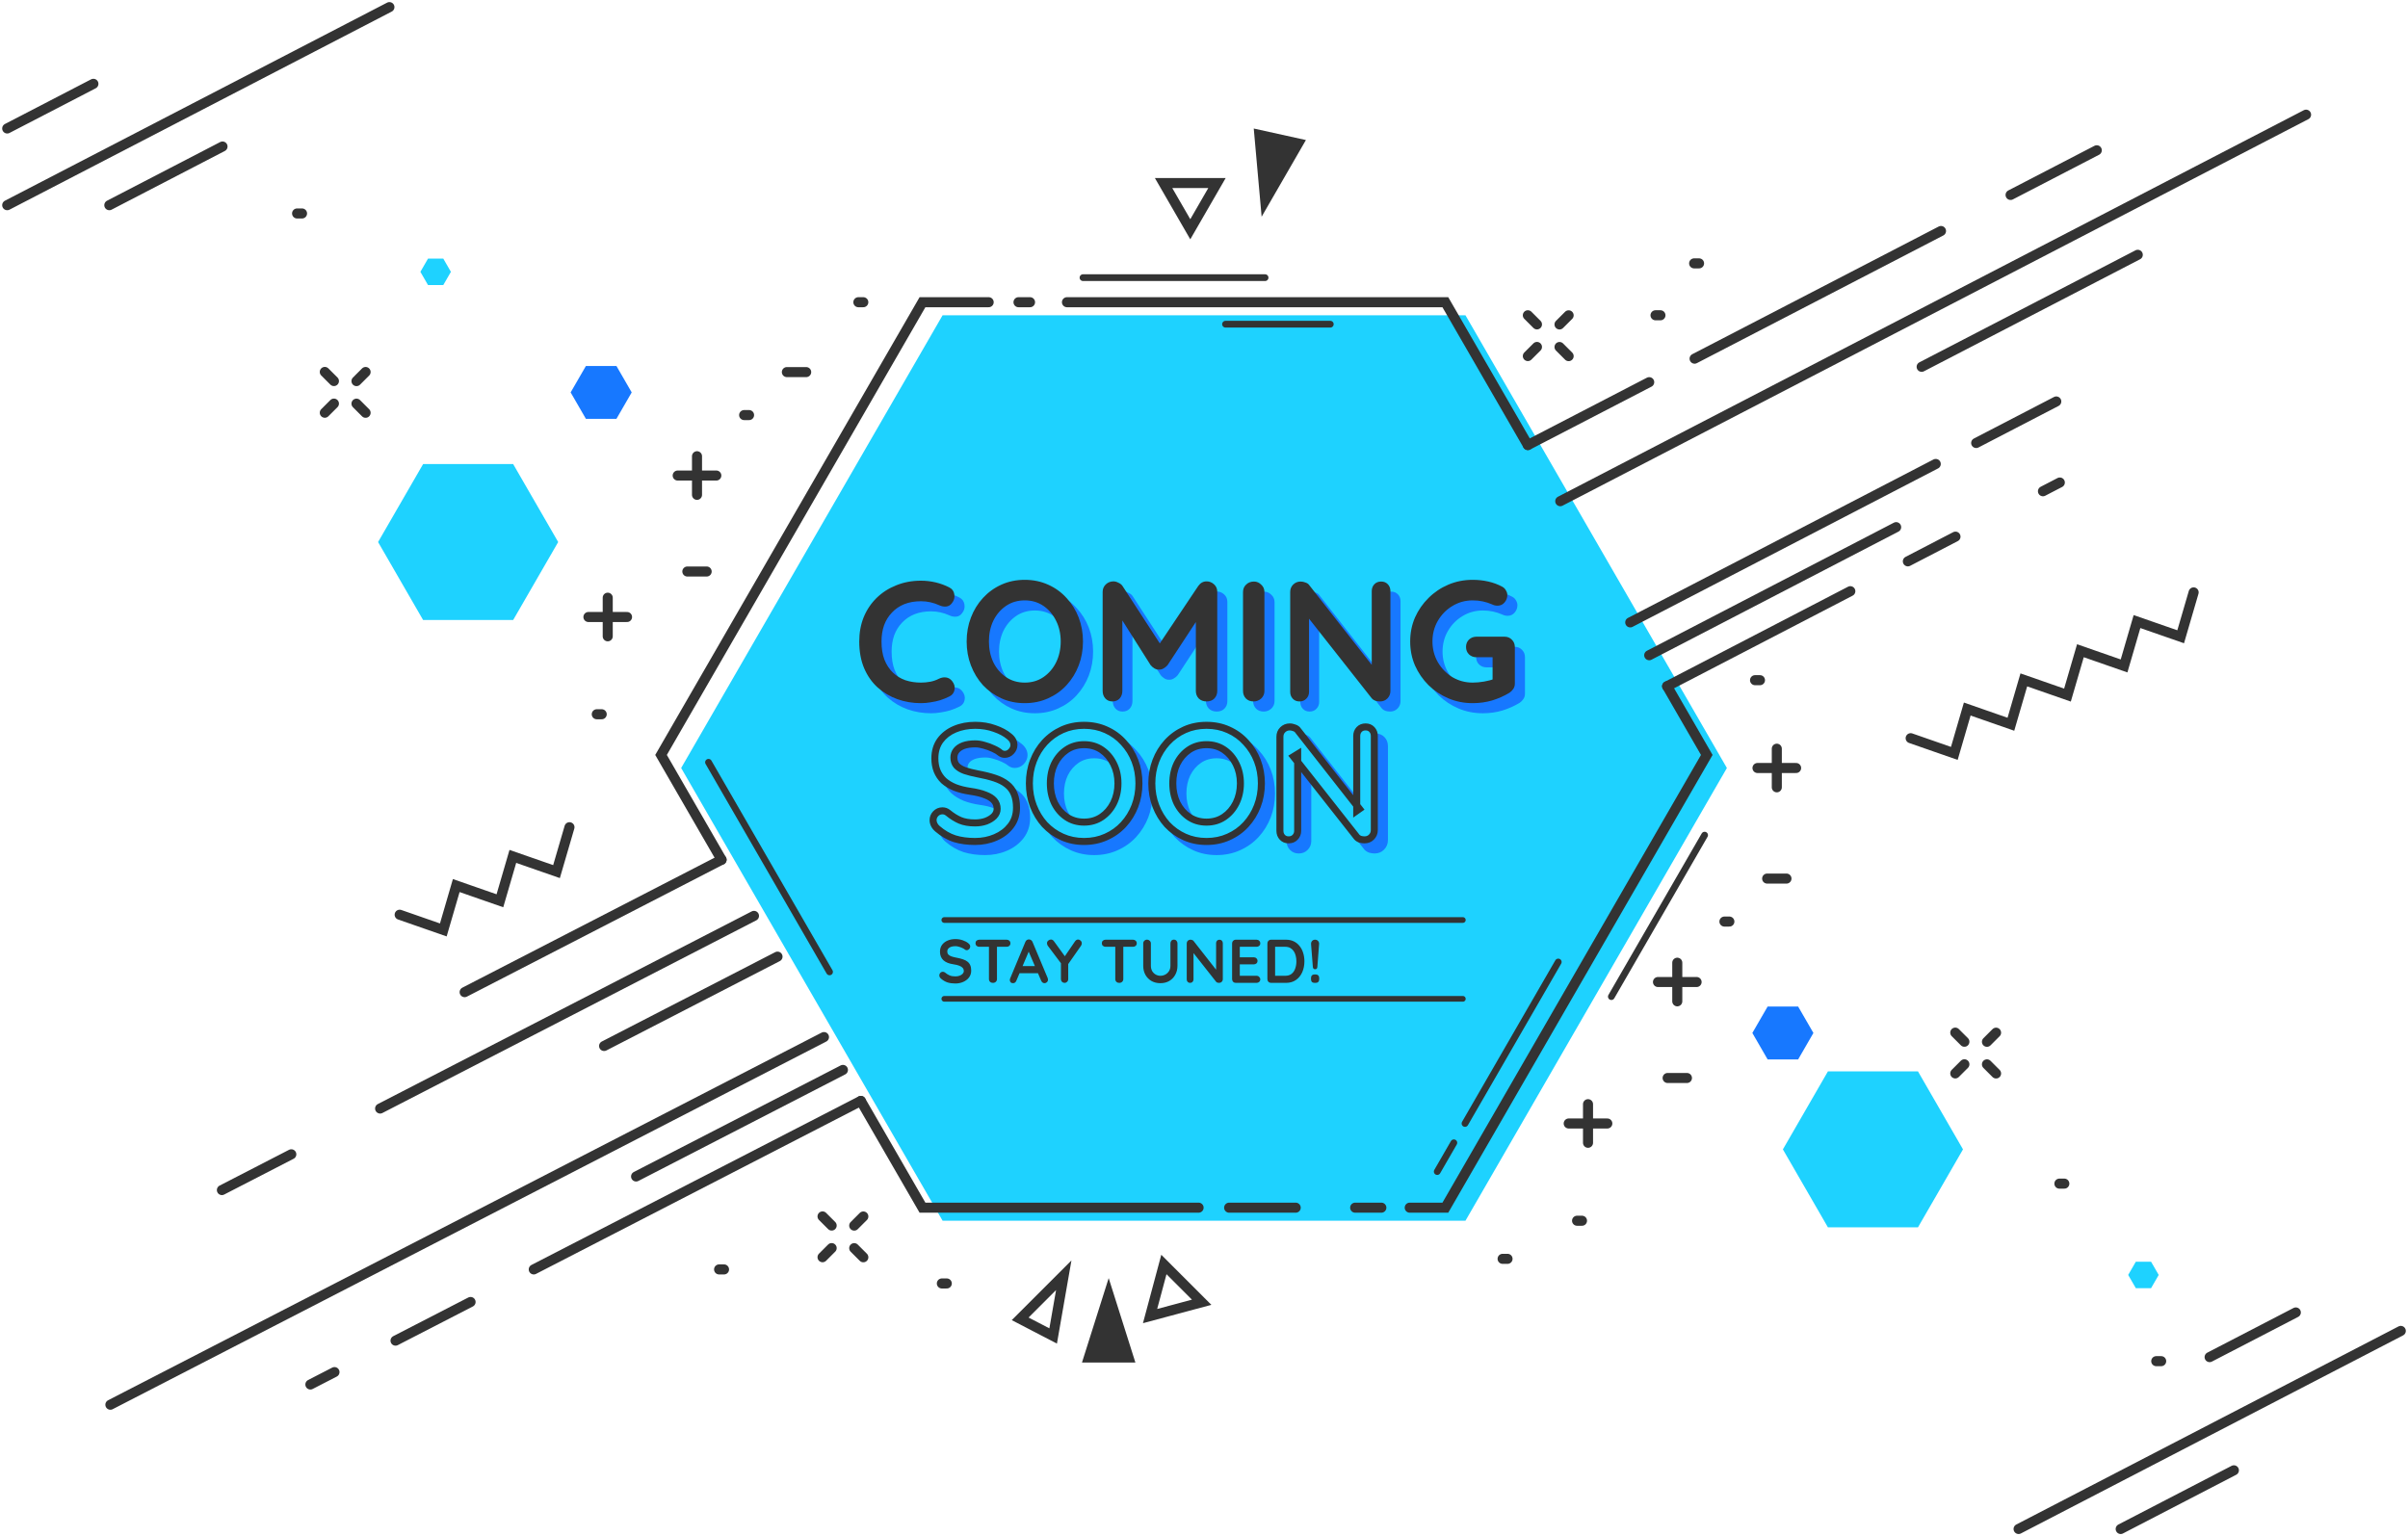 <svg width="652" height="416" viewBox="0 0 652 416" fill="none" xmlns="http://www.w3.org/2000/svg">
<path d="M396.793 85.381H255.219L184.432 207.988L255.219 330.595H396.793L467.581 207.988L396.793 85.381Z" fill="#1ED2FF"/>
<path d="M413.684 120.529L391.349 81.844H288.895" stroke="#333333" stroke-width="2.723" stroke-miterlimit="10" stroke-linecap="round"/>
<path d="M381.703 327.058H391.349L462.136 204.451L451.395 185.846" stroke="#333333" stroke-width="2.723" stroke-miterlimit="10" stroke-linecap="round"/>
<path d="M366.93 327.059H374.021" stroke="#333333" stroke-width="2.723" stroke-miterlimit="10" stroke-linecap="round"/>
<path d="M332.807 327.059H350.829" stroke="#333333" stroke-width="2.723" stroke-miterlimit="10" stroke-linecap="round"/>
<path d="M233.084 298.15L249.775 327.058H324.535" stroke="#333333" stroke-width="2.723" stroke-miterlimit="10" stroke-linecap="round"/>
<path d="M267.697 81.844H249.774L178.986 204.451L195.373 232.833" stroke="#333333" stroke-width="2.723" stroke-miterlimit="10" stroke-linecap="round"/>
<path d="M278.895 81.844H275.775" stroke="#333333" stroke-width="2.723" stroke-miterlimit="10" stroke-linecap="round"/>
<path d="M259.742 161.805C260.546 162.207 261.01 162.841 261.134 163.707C261.288 164.573 261.072 165.361 260.484 166.073C260.082 166.629 259.557 166.939 258.907 167C258.289 167.062 257.655 166.939 257.005 166.629C256.263 166.289 255.475 166.026 254.64 165.841C253.836 165.655 252.985 165.562 252.088 165.562C250.418 165.562 248.918 165.825 247.589 166.351C246.29 166.877 245.176 167.634 244.249 168.624C243.321 169.583 242.61 170.727 242.115 172.057C241.651 173.387 241.419 174.855 241.419 176.464C241.419 178.35 241.682 179.989 242.208 181.381C242.764 182.772 243.522 183.932 244.481 184.86C245.439 185.787 246.568 186.483 247.867 186.947C249.166 187.38 250.573 187.597 252.088 187.597C252.923 187.597 253.758 187.519 254.593 187.365C255.428 187.21 256.232 186.932 257.005 186.53C257.655 186.22 258.289 186.112 258.907 186.205C259.557 186.298 260.098 186.622 260.531 187.179C261.149 187.952 261.366 188.756 261.18 189.591C261.026 190.395 260.562 190.983 259.789 191.354C258.985 191.756 258.15 192.096 257.284 192.375C256.449 192.622 255.598 192.807 254.732 192.931C253.866 193.086 252.985 193.163 252.088 193.163C249.862 193.163 247.743 192.807 245.733 192.096C243.754 191.385 241.976 190.333 240.399 188.942C238.852 187.55 237.631 185.818 236.734 183.746C235.837 181.644 235.389 179.216 235.389 176.464C235.389 174.082 235.791 171.887 236.595 169.877C237.43 167.866 238.589 166.135 240.074 164.681C241.589 163.197 243.367 162.052 245.408 161.248C247.449 160.413 249.676 159.996 252.088 159.996C253.449 159.996 254.779 160.151 256.078 160.46C257.376 160.769 258.598 161.217 259.742 161.805ZM295.969 176.464C295.969 178.783 295.582 180.948 294.809 182.958C294.036 184.968 292.938 186.746 291.516 188.292C290.124 189.808 288.454 190.998 286.506 191.864C284.588 192.73 282.485 193.163 280.197 193.163C277.909 193.163 275.806 192.73 273.888 191.864C271.971 190.998 270.301 189.808 268.878 188.292C267.487 186.746 266.404 184.968 265.631 182.958C264.858 180.948 264.472 178.783 264.472 176.464C264.472 174.144 264.858 171.979 265.631 169.969C266.404 167.959 267.487 166.196 268.878 164.681C270.301 163.135 271.971 161.929 273.888 161.063C275.806 160.197 277.909 159.764 280.197 159.764C282.485 159.764 284.588 160.197 286.506 161.063C288.454 161.929 290.124 163.135 291.516 164.681C292.938 166.196 294.036 167.959 294.809 169.969C295.582 171.979 295.969 174.144 295.969 176.464ZM289.938 176.464C289.938 174.392 289.521 172.521 288.686 170.851C287.851 169.15 286.707 167.805 285.253 166.815C283.8 165.825 282.114 165.331 280.197 165.331C278.28 165.331 276.594 165.825 275.141 166.815C273.687 167.805 272.543 169.134 271.708 170.804C270.904 172.474 270.502 174.361 270.502 176.464C270.502 178.536 270.904 180.422 271.708 182.123C272.543 183.793 273.687 185.123 275.141 186.112C276.594 187.102 278.28 187.597 280.197 187.597C282.114 187.597 283.8 187.102 285.253 186.112C286.707 185.123 287.851 183.793 288.686 182.123C289.521 180.422 289.938 178.536 289.938 176.464ZM304.216 160.182C304.649 160.182 305.097 160.305 305.561 160.553C306.056 160.769 306.427 161.063 306.674 161.434L317.947 178.783L315.627 178.69L327.178 161.434C327.765 160.599 328.523 160.182 329.451 160.182C330.193 160.182 330.858 160.444 331.445 160.97C332.033 161.496 332.327 162.176 332.327 163.011V189.87C332.327 190.674 332.064 191.354 331.538 191.911C331.013 192.436 330.317 192.699 329.451 192.699C328.585 192.699 327.874 192.436 327.317 191.911C326.791 191.354 326.528 190.674 326.528 189.87V168.021L328.337 168.439L318.874 182.865C318.596 183.205 318.24 183.499 317.808 183.746C317.405 183.994 316.988 184.102 316.555 184.071C316.153 184.102 315.736 183.994 315.303 183.746C314.901 183.499 314.56 183.205 314.282 182.865L305.422 168.856L306.628 166.397V189.87C306.628 190.674 306.381 191.354 305.886 191.911C305.391 192.436 304.742 192.699 303.938 192.699C303.164 192.699 302.531 192.436 302.036 191.911C301.541 191.354 301.294 190.674 301.294 189.87V163.011C301.294 162.238 301.572 161.573 302.129 161.016C302.716 160.46 303.412 160.182 304.216 160.182ZM345.099 189.87C345.099 190.674 344.805 191.354 344.218 191.911C343.63 192.436 342.95 192.699 342.177 192.699C341.311 192.699 340.615 192.436 340.089 191.911C339.563 191.354 339.301 190.674 339.301 189.87V163.058C339.301 162.253 339.579 161.589 340.136 161.063C340.692 160.506 341.403 160.228 342.269 160.228C343.012 160.228 343.661 160.506 344.218 161.063C344.805 161.589 345.099 162.253 345.099 163.058V189.87ZM376.707 160.228C377.449 160.228 378.052 160.475 378.516 160.97C378.98 161.465 379.212 162.083 379.212 162.826V189.87C379.212 190.674 378.934 191.354 378.377 191.911C377.851 192.436 377.186 192.699 376.382 192.699C375.98 192.699 375.563 192.637 375.13 192.514C374.728 192.359 374.419 192.158 374.202 191.911L355.972 168.763L357.178 168.021V190.102C357.178 190.844 356.93 191.462 356.436 191.957C355.972 192.452 355.353 192.699 354.58 192.699C353.838 192.699 353.235 192.452 352.771 191.957C352.307 191.462 352.075 190.844 352.075 190.102V163.058C352.075 162.253 352.338 161.589 352.864 161.063C353.421 160.506 354.101 160.228 354.905 160.228C355.338 160.228 355.786 160.321 356.25 160.506C356.714 160.661 357.054 160.908 357.271 161.248L374.944 183.793L374.156 184.349V162.826C374.156 162.083 374.388 161.465 374.852 160.97C375.315 160.475 375.934 160.228 376.707 160.228ZM401.494 193.163C399.144 193.163 396.948 192.73 394.907 191.864C392.866 190.998 391.073 189.808 389.526 188.292C387.98 186.746 386.759 184.968 385.862 182.958C384.996 180.948 384.563 178.783 384.563 176.464C384.563 174.144 384.996 171.979 385.862 169.969C386.759 167.959 387.98 166.196 389.526 164.681C391.073 163.135 392.866 161.929 394.907 161.063C396.948 160.197 399.144 159.764 401.494 159.764C402.948 159.764 404.355 159.919 405.716 160.228C407.076 160.537 408.329 161.001 409.473 161.62C409.937 161.867 410.277 162.207 410.494 162.64C410.741 163.042 410.865 163.46 410.865 163.893C410.865 164.635 410.617 165.3 410.122 165.887C409.628 166.475 408.994 166.769 408.221 166.769C407.973 166.769 407.71 166.738 407.432 166.676C407.185 166.614 406.937 166.521 406.69 166.397C405.917 166.057 405.097 165.794 404.231 165.609C403.365 165.423 402.453 165.331 401.494 165.331C399.484 165.331 397.644 165.841 395.974 166.861C394.335 167.851 393.021 169.196 392.031 170.897C391.073 172.567 390.593 174.423 390.593 176.464C390.593 178.474 391.073 180.329 392.031 182.03C393.021 183.731 394.335 185.092 395.974 186.112C397.644 187.102 399.484 187.597 401.494 187.597C402.422 187.597 403.443 187.504 404.556 187.318C405.669 187.133 406.582 186.885 407.293 186.576L406.875 187.968V180.035L407.664 180.731H402.515C401.711 180.731 401.03 180.468 400.474 179.943C399.948 179.417 399.685 178.752 399.685 177.948C399.685 177.144 399.948 176.479 400.474 175.953C401.03 175.428 401.711 175.165 402.515 175.165H410.122C410.927 175.165 411.591 175.443 412.117 176C412.643 176.525 412.906 177.19 412.906 177.994V187.829C412.906 188.447 412.751 188.957 412.442 189.359C412.164 189.761 411.839 190.086 411.468 190.333C410.045 191.199 408.483 191.895 406.783 192.421C405.113 192.916 403.35 193.163 401.494 193.163Z" fill="#1778FF"/>
<path d="M266.743 230.622C264.704 230.622 262.869 230.375 261.238 229.88C259.606 229.355 258.048 228.452 256.562 227.171C256.184 226.85 255.892 226.486 255.688 226.078C255.484 225.671 255.383 225.263 255.383 224.855C255.383 224.185 255.616 223.602 256.082 223.107C256.577 222.583 257.189 222.321 257.917 222.321C258.47 222.321 258.965 222.495 259.402 222.845C260.509 223.748 261.602 224.433 262.679 224.899C263.786 225.365 265.141 225.598 266.743 225.598C267.821 225.598 268.811 225.437 269.714 225.117C270.617 224.768 271.345 224.316 271.899 223.763C272.452 223.18 272.729 222.525 272.729 221.796C272.729 220.922 272.467 220.18 271.943 219.568C271.418 218.956 270.617 218.446 269.539 218.039C268.462 217.602 267.092 217.267 265.432 217.034C263.859 216.801 262.475 216.451 261.281 215.985C260.087 215.49 259.082 214.878 258.266 214.15C257.48 213.393 256.883 212.519 256.475 211.528C256.067 210.509 255.863 209.373 255.863 208.12C255.863 206.227 256.344 204.61 257.305 203.27C258.295 201.93 259.621 200.911 261.281 200.212C262.942 199.512 264.777 199.163 266.787 199.163C268.68 199.163 270.428 199.454 272.03 200.037C273.661 200.59 274.987 201.304 276.006 202.178C276.851 202.848 277.273 203.62 277.273 204.494C277.273 205.134 277.026 205.717 276.53 206.241C276.035 206.766 275.453 207.028 274.783 207.028C274.346 207.028 273.952 206.897 273.603 206.635C273.137 206.227 272.511 205.848 271.724 205.498C270.938 205.12 270.107 204.814 269.233 204.581C268.36 204.319 267.544 204.188 266.787 204.188C265.534 204.188 264.471 204.348 263.597 204.668C262.752 204.989 262.111 205.426 261.674 205.979C261.238 206.533 261.019 207.173 261.019 207.902C261.019 208.776 261.267 209.504 261.762 210.086C262.286 210.64 263.029 211.091 263.99 211.441C264.951 211.761 266.102 212.053 267.442 212.315C269.19 212.635 270.719 213.014 272.03 213.451C273.37 213.888 274.477 214.456 275.351 215.155C276.225 215.825 276.88 216.684 277.317 217.733C277.754 218.752 277.972 220.005 277.972 221.49C277.972 223.384 277.448 225.015 276.399 226.384C275.351 227.753 273.967 228.802 272.248 229.53C270.559 230.258 268.724 230.622 266.743 230.622ZM311.122 214.893C311.122 217.077 310.758 219.116 310.03 221.01C309.301 222.903 308.267 224.578 306.927 226.035C305.617 227.462 304.044 228.583 302.208 229.399C300.402 230.215 298.422 230.622 296.266 230.622C294.11 230.622 292.13 230.215 290.324 229.399C288.518 228.583 286.945 227.462 285.605 226.035C284.294 224.578 283.274 222.903 282.546 221.01C281.818 219.116 281.454 217.077 281.454 214.893C281.454 212.708 281.818 210.669 282.546 208.776C283.274 206.882 284.294 205.222 285.605 203.794C286.945 202.338 288.518 201.202 290.324 200.386C292.13 199.571 294.11 199.163 296.266 199.163C298.422 199.163 300.402 199.571 302.208 200.386C304.044 201.202 305.617 202.338 306.927 203.794C308.267 205.222 309.301 206.882 310.03 208.776C310.758 210.669 311.122 212.708 311.122 214.893ZM305.442 214.893C305.442 212.941 305.048 211.179 304.262 209.606C303.476 208.004 302.398 206.736 301.029 205.804C299.66 204.872 298.072 204.406 296.266 204.406C294.46 204.406 292.872 204.872 291.503 205.804C290.134 206.736 289.057 207.989 288.27 209.562C287.513 211.135 287.134 212.912 287.134 214.893C287.134 216.844 287.513 218.621 288.27 220.223C289.057 221.796 290.134 223.049 291.503 223.981C292.872 224.913 294.46 225.379 296.266 225.379C298.072 225.379 299.66 224.913 301.029 223.981C302.398 223.049 303.476 221.796 304.262 220.223C305.048 218.621 305.442 216.844 305.442 214.893ZM344.276 214.893C344.276 217.077 343.912 219.116 343.184 221.01C342.456 222.903 341.422 224.578 340.082 226.035C338.771 227.462 337.198 228.583 335.363 229.399C333.557 230.215 331.576 230.622 329.42 230.622C327.265 230.622 325.284 230.215 323.478 229.399C321.672 228.583 320.099 227.462 318.759 226.035C317.448 224.578 316.429 222.903 315.701 221.01C314.972 219.116 314.608 217.077 314.608 214.893C314.608 212.708 314.972 210.669 315.701 208.776C316.429 206.882 317.448 205.222 318.759 203.794C320.099 202.338 321.672 201.202 323.478 200.386C325.284 199.571 327.265 199.163 329.42 199.163C331.576 199.163 333.557 199.571 335.363 200.386C337.198 201.202 338.771 202.338 340.082 203.794C341.422 205.222 342.456 206.882 343.184 208.776C343.912 210.669 344.276 212.708 344.276 214.893ZM338.596 214.893C338.596 212.941 338.203 211.179 337.416 209.606C336.63 208.004 335.552 206.736 334.183 205.804C332.814 204.872 331.226 204.406 329.42 204.406C327.614 204.406 326.027 204.872 324.658 205.804C323.289 206.736 322.211 207.989 321.424 209.562C320.667 211.135 320.288 212.912 320.288 214.893C320.288 216.844 320.667 218.621 321.424 220.223C322.211 221.796 323.289 223.049 324.658 223.981C326.027 224.913 327.614 225.379 329.42 225.379C331.226 225.379 332.814 224.913 334.183 223.981C335.552 223.049 336.63 221.796 337.416 220.223C338.203 218.621 338.596 216.844 338.596 214.893ZM372.493 199.6C373.193 199.6 373.761 199.833 374.198 200.299C374.634 200.765 374.853 201.348 374.853 202.047V227.52C374.853 228.278 374.591 228.918 374.066 229.443C373.571 229.938 372.945 230.186 372.188 230.186C371.809 230.186 371.416 230.127 371.008 230.011C370.629 229.865 370.338 229.676 370.134 229.443L352.962 207.639L354.098 206.94V227.739C354.098 228.438 353.865 229.02 353.399 229.486C352.962 229.953 352.38 230.186 351.651 230.186C350.952 230.186 350.384 229.953 349.947 229.486C349.51 229.02 349.292 228.438 349.292 227.739V202.265C349.292 201.508 349.54 200.882 350.035 200.386C350.559 199.862 351.2 199.6 351.957 199.6C352.365 199.6 352.787 199.687 353.224 199.862C353.661 200.008 353.982 200.241 354.186 200.561L370.833 221.796L370.09 222.321V202.047C370.09 201.348 370.309 200.765 370.746 200.299C371.183 199.833 371.765 199.6 372.493 199.6Z" fill="#1778FF"/>
<path d="M261.238 229.88L260.947 230.784L260.954 230.786L260.962 230.789L261.238 229.88ZM256.562 227.171L257.183 226.451L257.176 226.446L256.562 227.171ZM256.082 223.107L255.391 222.455L255.39 222.456L256.082 223.107ZM259.402 222.845L260.003 222.109L259.996 222.103L259.402 222.845ZM262.679 224.899L262.302 225.77L262.311 225.774L262.679 224.899ZM269.714 225.117L270.032 226.012L270.044 226.008L270.057 226.003L269.714 225.117ZM271.899 223.763L272.57 224.434L272.579 224.426L272.587 224.417L271.899 223.763ZM271.943 219.568L272.664 218.95L272.664 218.95L271.943 219.568ZM269.539 218.039L269.182 218.919L269.193 218.923L269.203 218.927L269.539 218.039ZM265.432 217.034L265.293 217.973L265.3 217.974L265.432 217.034ZM261.281 215.985L260.917 216.862L260.927 216.866L260.936 216.87L261.281 215.985ZM258.266 214.15L257.607 214.834L257.62 214.846L257.634 214.858L258.266 214.15ZM256.475 211.528L255.593 211.881L255.597 211.89L256.475 211.528ZM257.305 203.27L256.541 202.705L256.533 202.716L257.305 203.27ZM261.281 200.212L261.65 201.087L261.65 201.087L261.281 200.212ZM272.03 200.037L271.705 200.929L271.715 200.933L271.725 200.936L272.03 200.037ZM276.006 202.178L275.388 202.899L275.402 202.911L275.416 202.922L276.006 202.178ZM276.53 206.241L277.221 206.893L277.221 206.893L276.53 206.241ZM273.603 206.635L272.977 207.349L273.004 207.373L273.033 207.394L273.603 206.635ZM271.724 205.498L271.312 206.354L271.325 206.361L271.338 206.366L271.724 205.498ZM269.233 204.581L268.961 205.491L268.975 205.495L268.989 205.499L269.233 204.581ZM263.597 204.668L263.27 203.776L263.26 203.78L263.597 204.668ZM261.762 210.086L261.038 210.702L261.055 210.721L261.072 210.74L261.762 210.086ZM263.99 211.441L263.666 212.334L263.678 212.338L263.69 212.342L263.99 211.441ZM267.442 212.315L267.26 213.247L267.271 213.249L267.442 212.315ZM272.03 213.451L271.73 214.352L271.735 214.354L272.03 213.451ZM275.351 215.155L274.757 215.897L274.765 215.903L274.773 215.909L275.351 215.155ZM277.317 217.733L276.44 218.098L276.444 218.107L277.317 217.733ZM276.399 226.384L275.645 225.807L275.645 225.807L276.399 226.384ZM272.248 229.53L271.878 228.656L271.872 228.658L272.248 229.53ZM266.743 229.673C264.78 229.673 263.04 229.434 261.513 228.971L260.962 230.789C262.698 231.316 264.628 231.572 266.743 231.572V229.673ZM261.528 228.975C260.034 228.495 258.586 227.662 257.183 226.451L255.942 227.89C257.51 229.243 259.178 230.215 260.947 230.784L261.528 228.975ZM257.176 226.446C256.887 226.201 256.679 225.937 256.538 225.654L254.839 226.503C255.105 227.036 255.481 227.5 255.949 227.896L257.176 226.446ZM256.538 225.654C256.392 225.362 256.332 225.099 256.332 224.855H254.433C254.433 225.427 254.577 225.979 254.839 226.503L256.538 225.654ZM256.332 224.855C256.332 224.431 256.47 224.08 256.773 223.758L255.39 222.456C254.761 223.125 254.433 223.939 254.433 224.855H256.332ZM256.772 223.759C257.086 223.427 257.447 223.27 257.917 223.27V221.371C256.93 221.371 256.068 221.739 255.391 222.455L256.772 223.759ZM257.917 223.27C258.252 223.27 258.538 223.37 258.809 223.587L259.996 222.103C259.392 221.621 258.688 221.371 257.917 221.371V223.27ZM258.802 223.581C259.963 224.528 261.129 225.263 262.302 225.77L263.056 224.027C262.074 223.602 261.056 222.968 260.003 222.109L258.802 223.581ZM262.311 225.774C263.566 226.303 265.054 226.548 266.743 226.548V224.648C265.227 224.648 264.006 224.427 263.048 224.023L262.311 225.774ZM266.743 226.548C267.916 226.548 269.015 226.373 270.032 226.012L269.396 224.222C268.607 224.502 267.726 224.648 266.743 224.648V226.548ZM270.057 226.003C271.055 225.617 271.904 225.101 272.57 224.434L271.227 223.091C270.787 223.531 270.179 223.918 269.371 224.231L270.057 226.003ZM272.587 224.417C273.29 223.678 273.679 222.794 273.679 221.796H271.779C271.779 222.255 271.615 222.682 271.21 223.108L272.587 224.417ZM273.679 221.796C273.679 220.716 273.349 219.749 272.664 218.95L271.221 220.186C271.585 220.611 271.779 221.128 271.779 221.796H273.679ZM272.664 218.95C272.001 218.176 271.042 217.592 269.875 217.15L269.203 218.927C270.192 219.301 270.836 219.736 271.221 220.186L272.664 218.95ZM269.896 217.158C268.722 216.682 267.271 216.333 265.564 216.093L265.3 217.974C266.914 218.201 268.201 218.521 269.182 218.919L269.896 217.158ZM265.571 216.094C264.053 215.869 262.741 215.535 261.627 215.1L260.936 216.87C262.21 217.367 263.665 217.732 265.293 217.973L265.571 216.094ZM261.645 215.108C260.532 214.646 259.622 214.087 258.899 213.441L257.634 214.858C258.542 215.669 259.642 216.334 260.917 216.862L261.645 215.108ZM258.925 213.466C258.231 212.798 257.71 212.033 257.353 211.167L255.597 211.89C256.055 213.004 256.728 213.987 257.607 214.834L258.925 213.466ZM257.357 211.175C257 210.283 256.813 209.269 256.813 208.12H254.913C254.913 209.477 255.134 210.735 255.593 211.881L257.357 211.175ZM256.813 208.12C256.813 206.395 257.248 204.979 258.077 203.824L256.533 202.716C255.44 204.241 254.913 206.059 254.913 208.12H256.813ZM258.069 203.835C258.95 202.643 260.133 201.725 261.65 201.087L260.913 199.336C259.108 200.096 257.641 201.217 256.541 202.706L258.069 203.835ZM261.65 201.087C263.181 200.442 264.889 200.113 266.787 200.113V198.213C264.665 198.213 262.702 198.583 260.913 199.336L261.65 201.087ZM266.787 200.113C268.582 200.113 270.218 200.389 271.705 200.929L272.355 199.144C270.637 198.52 268.779 198.213 266.787 198.213V200.113ZM271.725 200.936C273.272 201.461 274.482 202.123 275.388 202.899L276.624 201.457C275.491 200.485 274.05 199.719 272.335 199.137L271.725 200.936ZM275.416 202.922C276.092 203.458 276.323 203.977 276.323 204.494H278.223C278.223 203.262 277.61 202.237 276.596 201.434L275.416 202.922ZM276.323 204.494C276.323 204.861 276.191 205.217 275.84 205.589L277.221 206.893C277.86 206.217 278.223 205.408 278.223 204.494H276.323ZM275.84 205.589C275.509 205.94 275.17 206.078 274.783 206.078V207.978C275.735 207.978 276.562 207.592 277.221 206.893L275.84 205.589ZM274.783 206.078C274.551 206.078 274.358 206.014 274.173 205.875L273.033 207.394C273.547 207.78 274.14 207.978 274.783 207.978V206.078ZM274.228 205.92C273.669 205.43 272.952 205.005 272.11 204.631L271.338 206.366C272.069 206.691 272.605 207.023 272.977 207.349L274.228 205.92ZM272.136 204.643C271.294 204.237 270.408 203.911 269.478 203.663L268.989 205.499C269.807 205.717 270.581 206.002 271.312 206.354L272.136 204.643ZM269.506 203.671C268.561 203.388 267.653 203.238 266.787 203.238V205.138C267.435 205.138 268.158 205.25 268.961 205.491L269.506 203.671ZM266.787 203.238C265.459 203.238 264.278 203.407 263.27 203.777L263.924 205.56C264.664 205.289 265.61 205.138 266.787 205.138V203.238ZM263.26 203.78C262.299 204.145 261.499 204.669 260.929 205.391L262.42 206.568C262.724 206.182 263.205 205.833 263.934 205.556L263.26 203.78ZM260.929 205.391C260.355 206.117 260.069 206.967 260.069 207.902H261.969C261.969 207.379 262.12 206.948 262.42 206.568L260.929 205.391ZM260.069 207.902C260.069 208.967 260.376 209.923 261.038 210.702L262.486 209.471C262.157 209.085 261.969 208.584 261.969 207.902H260.069ZM261.072 210.74C261.727 211.43 262.611 211.95 263.666 212.334L264.315 210.548C263.447 210.233 262.846 209.849 262.451 209.433L261.072 210.74ZM263.69 212.342C264.7 212.679 265.892 212.979 267.26 213.247L267.624 211.383C266.312 211.126 265.203 210.844 264.291 210.54L263.69 212.342ZM267.271 213.249C268.986 213.564 270.471 213.932 271.73 214.352L272.33 212.55C270.967 212.095 269.393 211.707 267.613 211.38L267.271 213.249ZM271.735 214.354C272.994 214.764 273.992 215.285 274.757 215.897L275.944 214.413C274.961 213.627 273.746 213.011 272.324 212.548L271.735 214.354ZM274.773 215.909C275.51 216.474 276.065 217.198 276.44 218.098L278.194 217.367C277.695 216.17 276.939 215.175 275.929 214.401L274.773 215.909ZM276.444 218.107C276.816 218.975 277.022 220.092 277.022 221.49H278.922C278.922 219.917 278.692 218.529 278.19 217.359L276.444 218.107ZM277.022 221.49C277.022 223.197 276.554 224.62 275.645 225.807L277.153 226.962C278.342 225.411 278.922 223.571 278.922 221.49H277.022ZM275.645 225.807C274.705 227.035 273.458 227.986 271.878 228.656L272.619 230.405C274.476 229.618 275.997 228.472 277.153 226.962L275.645 225.807ZM271.872 228.658C270.311 229.331 268.604 229.673 266.743 229.673V231.572C268.843 231.572 270.807 231.186 272.624 230.402L271.872 228.658ZM310.03 221.01L309.143 220.669L309.143 220.669L310.03 221.01ZM306.927 226.035L306.228 225.392L306.228 225.392L306.927 226.035ZM302.208 229.399L301.823 228.531L301.817 228.533L302.208 229.399ZM290.324 229.399L290.715 228.533L290.715 228.533L290.324 229.399ZM285.605 226.035L284.899 226.67L284.905 226.677L284.912 226.685L285.605 226.035ZM282.546 221.01L283.433 220.669L283.433 220.669L282.546 221.01ZM282.546 208.776L283.433 209.117L283.433 209.117L282.546 208.776ZM285.605 203.794L284.906 203.151L284.905 203.152L285.605 203.794ZM290.324 200.386L290.715 201.252L290.715 201.252L290.324 200.386ZM302.208 200.386L301.817 201.252L301.823 201.254L302.208 200.386ZM306.927 203.794L306.221 204.43L306.228 204.437L306.235 204.445L306.927 203.794ZM310.03 208.776L309.143 209.117L309.143 209.117L310.03 208.776ZM304.262 209.606L303.409 210.024L303.412 210.031L304.262 209.606ZM301.029 205.804L301.563 205.019L301.563 205.019L301.029 205.804ZM291.503 205.804L292.038 206.589L292.038 206.589L291.503 205.804ZM288.27 209.562L287.42 209.137L287.417 209.144L287.414 209.15L288.27 209.562ZM288.27 220.223L287.411 220.629L287.416 220.639L287.42 220.648L288.27 220.223ZM291.503 223.981L292.038 223.196L292.038 223.196L291.503 223.981ZM301.029 223.981L301.563 224.766L301.563 224.766L301.029 223.981ZM304.262 220.223L305.112 220.648L305.115 220.642L304.262 220.223ZM310.172 214.893C310.172 216.97 309.826 218.892 309.143 220.669L310.916 221.351C311.689 219.34 312.072 217.185 312.072 214.893H310.172ZM309.143 220.669C308.457 222.453 307.485 224.025 306.228 225.392L307.626 226.678C309.049 225.131 310.146 223.353 310.916 221.351L309.143 220.669ZM306.228 225.392C305.008 226.72 303.543 227.766 301.823 228.531L302.594 230.267C304.544 229.401 306.225 228.204 307.627 226.677L306.228 225.392ZM301.817 228.533C300.145 229.289 298.299 229.673 296.266 229.673V231.572C298.544 231.572 300.66 231.141 302.599 230.265L301.817 228.533ZM296.266 229.673C294.233 229.673 292.387 229.289 290.715 228.533L289.933 230.265C291.872 231.141 293.988 231.572 296.266 231.572V229.673ZM290.715 228.533C289.021 227.768 287.551 226.72 286.297 225.385L284.912 226.685C286.339 228.204 288.014 229.398 289.933 230.265L290.715 228.533ZM286.311 225.399C285.08 224.032 284.121 222.458 283.433 220.669L281.66 221.351C282.428 223.349 283.507 225.124 284.899 226.67L286.311 225.399ZM283.433 220.669C282.749 218.892 282.404 216.97 282.404 214.893H280.504C280.504 217.185 280.886 219.34 281.66 221.351L283.433 220.669ZM282.404 214.893C282.404 212.816 282.749 210.893 283.433 209.117L281.66 208.435C280.886 210.445 280.504 212.6 280.504 214.893H282.404ZM283.433 209.117C284.12 207.329 285.078 205.772 286.304 204.437L284.905 203.152C283.51 204.671 282.429 206.435 281.66 208.435L283.433 209.117ZM286.304 204.438C287.557 203.075 289.025 202.015 290.715 201.252L289.933 199.521C288.01 200.389 286.332 201.601 284.906 203.151L286.304 204.438ZM290.715 201.252C292.387 200.497 294.233 200.113 296.266 200.113V198.213C293.988 198.213 291.872 198.645 289.933 199.521L290.715 201.252ZM296.266 200.113C298.299 200.113 300.145 200.497 301.817 201.252L302.599 199.521C300.66 198.645 298.544 198.213 296.266 198.213V200.113ZM301.823 201.254C303.539 202.017 305.002 203.075 306.221 204.43L307.633 203.159C306.231 201.601 304.548 200.387 302.594 199.518L301.823 201.254ZM306.235 204.445C307.488 205.779 308.457 207.333 309.143 209.117L310.916 208.435C310.145 206.431 309.047 204.664 307.62 203.144L306.235 204.445ZM309.143 209.117C309.826 210.893 310.172 212.816 310.172 214.893H312.072C312.072 212.6 311.689 210.445 310.916 208.435L309.143 209.117ZM306.392 214.893C306.392 212.81 305.971 210.9 305.112 209.181L303.412 210.031C304.126 211.458 304.492 213.072 304.492 214.893H306.392ZM305.115 209.187C304.261 207.449 303.079 206.051 301.563 205.019L300.494 206.589C301.717 207.422 302.69 208.558 303.409 210.024L305.115 209.187ZM301.563 205.019C300.022 203.97 298.245 203.456 296.266 203.456V205.356C297.899 205.356 299.297 205.774 300.494 206.589L301.563 205.019ZM296.266 203.456C294.287 203.456 292.51 203.97 290.969 205.019L292.038 206.589C293.235 205.774 294.633 205.356 296.266 205.356V203.456ZM290.969 205.019C289.457 206.048 288.275 207.428 287.42 209.137L289.12 209.987C289.838 208.55 290.811 207.425 292.038 206.589L290.969 205.019ZM287.414 209.15C286.587 210.868 286.184 212.788 286.184 214.893H288.084C288.084 213.035 288.438 211.402 289.126 209.974L287.414 209.15ZM286.184 214.893C286.184 216.97 286.588 218.888 287.411 220.629L289.129 219.817C288.437 218.355 288.084 216.718 288.084 214.893H286.184ZM287.42 220.648C288.275 222.357 289.457 223.737 290.969 224.766L292.038 223.196C290.811 222.361 289.838 221.236 289.12 219.799L287.42 220.648ZM290.969 224.766C292.51 225.815 294.287 226.329 296.266 226.329V224.429C294.633 224.429 293.235 224.011 292.038 223.196L290.969 224.766ZM296.266 226.329C298.245 226.329 300.022 225.815 301.563 224.766L300.494 223.196C299.297 224.011 297.899 224.429 296.266 224.429V226.329ZM301.563 224.766C303.075 223.737 304.257 222.357 305.112 220.648L303.412 219.799C302.694 221.236 301.721 222.361 300.494 223.196L301.563 224.766ZM305.115 220.642C305.971 218.898 306.392 216.976 306.392 214.893H304.492C304.492 216.713 304.126 218.345 303.409 219.805L305.115 220.642ZM343.184 221.01L342.298 220.669L342.298 220.669L343.184 221.01ZM340.082 226.035L339.383 225.392L339.382 225.392L340.082 226.035ZM335.363 229.399L334.977 228.531L334.972 228.533L335.363 229.399ZM323.478 229.399L323.869 228.533L323.869 228.533L323.478 229.399ZM318.759 226.035L318.053 226.67L318.06 226.677L318.067 226.685L318.759 226.035ZM315.701 221.01L316.587 220.669L316.587 220.669L315.701 221.01ZM315.701 208.776L316.587 209.117L316.587 209.117L315.701 208.776ZM318.759 203.794L318.06 203.151L318.06 203.152L318.759 203.794ZM323.478 200.386L323.869 201.252L323.869 201.252L323.478 200.386ZM335.363 200.386L334.972 201.252L334.977 201.254L335.363 200.386ZM340.082 203.794L339.376 204.43L339.382 204.437L339.389 204.445L340.082 203.794ZM343.184 208.776L342.298 209.117L342.298 209.117L343.184 208.776ZM337.416 209.606L336.564 210.024L336.567 210.031L337.416 209.606ZM334.183 205.804L334.718 205.019L334.718 205.019L334.183 205.804ZM324.658 205.804L325.192 206.589L325.192 206.589L324.658 205.804ZM321.424 209.562L320.575 209.137L320.572 209.144L320.569 209.15L321.424 209.562ZM321.424 220.223L320.566 220.629L320.57 220.639L320.575 220.648L321.424 220.223ZM324.658 223.981L325.192 223.196L325.192 223.196L324.658 223.981ZM334.183 223.981L334.718 224.766L334.718 224.766L334.183 223.981ZM337.416 220.223L338.266 220.648L338.269 220.642L337.416 220.223ZM343.327 214.893C343.327 216.97 342.981 218.892 342.298 220.669L344.071 221.351C344.844 219.34 345.226 217.185 345.226 214.893H343.327ZM342.298 220.669C341.611 222.453 340.64 224.025 339.383 225.392L340.781 226.678C342.204 225.131 343.301 223.353 344.071 221.351L342.298 220.669ZM339.382 225.392C338.163 226.72 336.698 227.766 334.977 228.531L335.749 230.267C337.698 229.401 339.379 228.204 340.781 226.677L339.382 225.392ZM334.972 228.533C333.299 229.289 331.453 229.673 329.42 229.673V231.572C331.699 231.572 333.814 231.141 335.754 230.265L334.972 228.533ZM329.42 229.673C327.388 229.673 325.542 229.289 323.869 228.533L323.087 230.265C325.026 231.141 327.142 231.572 329.42 231.572V229.673ZM323.869 228.533C322.175 227.768 320.705 226.72 319.452 225.385L318.067 226.685C319.493 228.204 321.169 229.398 323.087 230.265L323.869 228.533ZM319.465 225.399C318.235 224.032 317.275 222.458 316.587 220.669L314.814 221.351C315.582 223.349 316.662 225.124 318.053 226.67L319.465 225.399ZM316.587 220.669C315.904 218.892 315.558 216.97 315.558 214.893H313.658C313.658 217.185 314.041 219.34 314.814 221.351L316.587 220.669ZM315.558 214.893C315.558 212.816 315.904 210.893 316.587 209.117L314.814 208.435C314.041 210.445 313.658 212.6 313.658 214.893H315.558ZM316.587 209.117C317.275 207.329 318.232 205.772 319.459 204.437L318.06 203.152C316.664 204.671 315.583 206.435 314.814 208.435L316.587 209.117ZM319.458 204.438C320.711 203.075 322.18 202.015 323.869 201.252L323.087 199.521C321.165 200.389 319.487 201.601 318.06 203.151L319.458 204.438ZM323.869 201.252C325.542 200.497 327.388 200.113 329.42 200.113V198.213C327.142 198.213 325.026 198.645 323.087 199.521L323.869 201.252ZM329.42 200.113C331.453 200.113 333.299 200.497 334.972 201.252L335.754 199.521C333.814 198.645 331.699 198.213 329.42 198.213V200.113ZM334.977 201.254C336.693 202.017 338.156 203.075 339.376 204.43L340.788 203.159C339.385 201.601 337.703 200.387 335.749 199.518L334.977 201.254ZM339.389 204.445C340.642 205.779 341.612 207.333 342.298 209.117L344.071 208.435C343.3 206.431 342.201 204.664 340.774 203.144L339.389 204.445ZM342.298 209.117C342.981 210.893 343.327 212.816 343.327 214.893H345.226C345.226 212.6 344.844 210.445 344.071 208.435L342.298 209.117ZM339.546 214.893C339.546 212.81 339.125 210.9 338.266 209.181L336.567 210.031C337.28 211.458 337.646 213.072 337.646 214.893H339.546ZM338.269 209.187C337.416 207.449 336.233 206.051 334.718 205.019L333.649 206.589C334.871 207.422 335.844 208.558 336.564 210.024L338.269 209.187ZM334.718 205.019C333.177 203.97 331.399 203.456 329.42 203.456V205.356C331.054 205.356 332.451 205.774 333.649 206.589L334.718 205.019ZM329.42 203.456C327.442 203.456 325.664 203.97 324.123 205.019L325.192 206.589C326.39 205.774 327.787 205.356 329.42 205.356V203.456ZM324.123 205.019C322.612 206.048 321.429 207.428 320.575 209.137L322.274 209.987C322.993 208.55 323.966 207.425 325.192 206.589L324.123 205.019ZM320.569 209.15C319.742 210.868 319.339 212.788 319.339 214.893H321.238C321.238 213.035 321.593 211.402 322.28 209.974L320.569 209.15ZM319.339 214.893C319.339 216.97 319.743 218.888 320.566 220.629L322.283 219.817C321.592 218.355 321.238 216.718 321.238 214.893H319.339ZM320.575 220.648C321.429 222.357 322.612 223.737 324.123 224.766L325.192 223.196C323.966 222.361 322.993 221.236 322.274 219.799L320.575 220.648ZM324.123 224.766C325.664 225.815 327.442 226.329 329.42 226.329V224.429C327.787 224.429 326.39 224.011 325.192 223.196L324.123 224.766ZM329.42 226.329C331.399 226.329 333.177 225.815 334.718 224.766L333.649 223.196C332.451 224.011 331.054 224.429 329.42 224.429V226.329ZM334.718 224.766C336.229 223.737 337.412 222.357 338.266 220.648L336.567 219.799C335.848 221.236 334.875 222.361 333.649 223.196L334.718 224.766ZM338.269 220.642C339.125 218.898 339.546 216.976 339.546 214.893H337.646C337.646 216.713 337.281 218.345 336.564 219.805L338.269 220.642ZM374.198 200.299L373.505 200.949L373.505 200.949L374.198 200.299ZM374.066 229.443L374.738 230.114L374.738 230.114L374.066 229.443ZM371.008 230.011L370.667 230.897L370.706 230.912L370.747 230.924L371.008 230.011ZM370.134 229.443L369.388 230.03L369.403 230.05L369.419 230.068L370.134 229.443ZM352.962 207.639L352.464 206.831L351.556 207.389L352.216 208.227L352.962 207.639ZM354.098 206.94H355.048V205.241L353.6 206.131L354.098 206.94ZM353.399 229.486L352.728 228.815L352.717 228.826L352.706 228.837L353.399 229.486ZM350.035 200.386L349.363 199.715L349.363 199.715L350.035 200.386ZM353.224 199.862L352.872 200.744L352.898 200.754L352.924 200.763L353.224 199.862ZM354.186 200.561L353.384 201.071L353.409 201.11L353.438 201.147L354.186 200.561ZM370.833 221.796L371.381 222.572L372.197 221.996L371.581 221.21L370.833 221.796ZM370.09 222.321H369.14V224.154L370.638 223.097L370.09 222.321ZM370.746 200.299L371.439 200.949L371.439 200.949L370.746 200.299ZM372.493 200.55C372.958 200.55 373.265 200.693 373.505 200.949L374.89 199.649C374.256 198.972 373.428 198.65 372.493 198.65V200.55ZM373.505 200.949C373.76 201.221 373.903 201.564 373.903 202.047H375.803C375.803 201.131 375.509 200.309 374.89 199.649L373.505 200.949ZM373.903 202.047V227.52H375.803V202.047H373.903ZM373.903 227.52C373.903 228.032 373.737 228.429 373.395 228.771L374.738 230.114C375.445 229.408 375.803 228.523 375.803 227.52H373.903ZM373.395 228.771C373.093 229.073 372.716 229.236 372.188 229.236V231.135C373.174 231.135 374.049 230.803 374.738 230.114L373.395 228.771ZM372.188 229.236C371.907 229.236 371.602 229.193 371.269 229.097L370.747 230.924C371.23 231.062 371.711 231.135 372.188 231.135V229.236ZM371.349 229.124C371.071 229.017 370.925 228.904 370.849 228.817L369.419 230.068C369.751 230.448 370.187 230.713 370.667 230.897L371.349 229.124ZM370.88 228.855L353.708 207.052L352.216 208.227L369.388 230.03L370.88 228.855ZM353.46 208.448L354.596 207.749L353.6 206.131L352.464 206.831L353.46 208.448ZM353.148 206.94V227.739H355.048V206.94H353.148ZM353.148 227.739C353.148 228.203 353.004 228.539 352.728 228.815L354.071 230.158C354.727 229.502 355.048 228.673 355.048 227.739H353.148ZM352.706 228.837C352.475 229.084 352.157 229.236 351.651 229.236V231.135C352.602 231.135 353.45 230.821 354.092 230.136L352.706 228.837ZM351.651 229.236C351.187 229.236 350.88 229.092 350.64 228.837L349.254 230.136C349.889 230.813 350.717 231.135 351.651 231.135V229.236ZM350.64 228.837C350.385 228.564 350.242 228.221 350.242 227.739H348.342C348.342 228.654 348.636 229.477 349.254 230.136L350.64 228.837ZM350.242 227.739V202.265H348.342V227.739H350.242ZM350.242 202.265C350.242 201.737 350.405 201.36 350.706 201.058L349.363 199.715C348.674 200.403 348.342 201.279 348.342 202.265H350.242ZM350.706 201.058C351.048 200.716 351.446 200.55 351.957 200.55V198.65C350.954 198.65 350.07 199.008 349.363 199.715L350.706 201.058ZM351.957 200.55C352.227 200.55 352.53 200.607 352.872 200.744L353.577 198.98C353.045 198.767 352.503 198.65 351.957 198.65V200.55ZM352.924 200.763C353.2 200.855 353.321 200.971 353.384 201.071L354.987 200.051C354.643 199.51 354.123 199.16 353.525 198.961L352.924 200.763ZM353.438 201.147L370.086 222.382L371.581 221.21L354.933 199.975L353.438 201.147ZM370.285 221.02L369.543 221.545L370.638 223.097L371.381 222.572L370.285 221.02ZM371.04 222.321V202.047H369.14V222.321H371.04ZM371.04 202.047C371.04 201.564 371.183 201.221 371.439 200.949L370.053 199.649C369.435 200.309 369.14 201.131 369.14 202.047H371.04ZM371.439 200.949C371.67 200.702 371.987 200.55 372.493 200.55V198.65C371.543 198.65 370.695 198.964 370.053 199.649L371.439 200.949Z" fill="#1778FF"/>
<path d="M257.006 159.069C257.81 159.471 258.274 160.105 258.397 160.971C258.552 161.837 258.336 162.625 257.748 163.336C257.346 163.893 256.82 164.202 256.171 164.264C255.552 164.326 254.918 164.202 254.269 163.893C253.527 163.553 252.738 163.29 251.903 163.104C251.099 162.919 250.249 162.826 249.352 162.826C247.682 162.826 246.182 163.089 244.852 163.615C243.553 164.14 242.44 164.898 241.512 165.888C240.585 166.846 239.873 167.991 239.379 169.32C238.915 170.65 238.683 172.119 238.683 173.727C238.683 175.614 238.946 177.253 239.471 178.644C240.028 180.036 240.786 181.196 241.744 182.123C242.703 183.051 243.832 183.747 245.131 184.211C246.429 184.644 247.837 184.86 249.352 184.86C250.187 184.86 251.022 184.783 251.857 184.628C252.692 184.474 253.496 184.195 254.269 183.793C254.918 183.484 255.552 183.376 256.171 183.469C256.82 183.561 257.362 183.886 257.794 184.443C258.413 185.216 258.629 186.02 258.444 186.855C258.289 187.659 257.825 188.247 257.052 188.618C256.248 189.02 255.413 189.36 254.547 189.638C253.712 189.886 252.862 190.071 251.996 190.195C251.13 190.349 250.249 190.427 249.352 190.427C247.125 190.427 245.007 190.071 242.997 189.36C241.018 188.649 239.239 187.597 237.662 186.205C236.116 184.814 234.894 183.082 233.998 181.01C233.101 178.907 232.652 176.48 232.652 173.727C232.652 171.346 233.054 169.15 233.858 167.14C234.693 165.13 235.853 163.398 237.338 161.945C238.853 160.46 240.631 159.316 242.672 158.512C244.713 157.677 246.94 157.26 249.352 157.26C250.713 157.26 252.042 157.414 253.341 157.724C254.64 158.033 255.862 158.481 257.006 159.069ZM293.232 173.727C293.232 176.047 292.846 178.211 292.073 180.221C291.3 182.232 290.202 184.01 288.779 185.556C287.388 187.071 285.718 188.262 283.769 189.128C281.852 189.994 279.749 190.427 277.461 190.427C275.172 190.427 273.069 189.994 271.152 189.128C269.235 188.262 267.565 187.071 266.142 185.556C264.75 184.01 263.668 182.232 262.895 180.221C262.122 178.211 261.735 176.047 261.735 173.727C261.735 171.408 262.122 169.243 262.895 167.233C263.668 165.223 264.75 163.46 266.142 161.945C267.565 160.399 269.235 159.192 271.152 158.327C273.069 157.461 275.172 157.028 277.461 157.028C279.749 157.028 281.852 157.461 283.769 158.327C285.718 159.192 287.388 160.399 288.779 161.945C290.202 163.46 291.3 165.223 292.073 167.233C292.846 169.243 293.232 171.408 293.232 173.727ZM287.202 173.727C287.202 171.655 286.785 169.784 285.95 168.114C285.115 166.413 283.97 165.068 282.517 164.079C281.063 163.089 279.378 162.594 277.461 162.594C275.543 162.594 273.858 163.089 272.404 164.079C270.951 165.068 269.807 166.398 268.972 168.068C268.168 169.738 267.766 171.624 267.766 173.727C267.766 175.799 268.168 177.686 268.972 179.387C269.807 181.056 270.951 182.386 272.404 183.376C273.858 184.365 275.543 184.86 277.461 184.86C279.378 184.86 281.063 184.365 282.517 183.376C283.97 182.386 285.115 181.056 285.95 179.387C286.785 177.686 287.202 175.799 287.202 173.727ZM301.48 157.445C301.913 157.445 302.361 157.569 302.825 157.816C303.32 158.033 303.691 158.327 303.938 158.698L315.21 176.047L312.891 175.954L324.441 158.698C325.029 157.863 325.787 157.445 326.714 157.445C327.457 157.445 328.122 157.708 328.709 158.234C329.297 158.759 329.591 159.44 329.591 160.275V187.133C329.591 187.937 329.328 188.618 328.802 189.174C328.276 189.7 327.58 189.963 326.714 189.963C325.849 189.963 325.137 189.7 324.581 189.174C324.055 188.618 323.792 187.937 323.792 187.133V165.285L325.601 165.702L316.138 180.129C315.86 180.469 315.504 180.763 315.071 181.01C314.669 181.257 314.252 181.366 313.819 181.335C313.417 181.366 312.999 181.257 312.566 181.01C312.164 180.763 311.824 180.469 311.546 180.129L302.686 166.12L303.892 163.661V187.133C303.892 187.937 303.644 188.618 303.15 189.174C302.655 189.7 302.005 189.963 301.201 189.963C300.428 189.963 299.794 189.7 299.299 189.174C298.805 188.618 298.557 187.937 298.557 187.133V160.275C298.557 159.502 298.836 158.837 299.392 158.28C299.98 157.724 300.676 157.445 301.48 157.445ZM342.363 187.133C342.363 187.937 342.069 188.618 341.481 189.174C340.894 189.7 340.213 189.963 339.44 189.963C338.574 189.963 337.879 189.7 337.353 189.174C336.827 188.618 336.564 187.937 336.564 187.133V160.321C336.564 159.517 336.843 158.852 337.399 158.327C337.956 157.77 338.667 157.492 339.533 157.492C340.275 157.492 340.925 157.77 341.481 158.327C342.069 158.852 342.363 159.517 342.363 160.321V187.133ZM373.971 157.492C374.713 157.492 375.316 157.739 375.78 158.234C376.244 158.729 376.476 159.347 376.476 160.089V187.133C376.476 187.937 376.197 188.618 375.641 189.174C375.115 189.7 374.45 189.963 373.646 189.963C373.244 189.963 372.827 189.901 372.394 189.777C371.992 189.623 371.682 189.422 371.466 189.174L353.235 166.027L354.442 165.285V187.365C354.442 188.107 354.194 188.726 353.699 189.221C353.235 189.715 352.617 189.963 351.844 189.963C351.102 189.963 350.499 189.715 350.035 189.221C349.571 188.726 349.339 188.107 349.339 187.365V160.321C349.339 159.517 349.602 158.852 350.128 158.327C350.684 157.77 351.365 157.492 352.169 157.492C352.602 157.492 353.05 157.584 353.514 157.77C353.978 157.925 354.318 158.172 354.534 158.512L372.208 181.056L371.419 181.613V160.089C371.419 159.347 371.651 158.729 372.115 158.234C372.579 157.739 373.198 157.492 373.971 157.492ZM398.758 190.427C396.408 190.427 394.212 189.994 392.171 189.128C390.13 188.262 388.336 187.071 386.79 185.556C385.244 184.01 384.022 182.232 383.125 180.221C382.26 178.211 381.827 176.047 381.827 173.727C381.827 171.408 382.26 169.243 383.125 167.233C384.022 165.223 385.244 163.46 386.79 161.945C388.336 160.399 390.13 159.192 392.171 158.327C394.212 157.461 396.408 157.028 398.758 157.028C400.212 157.028 401.619 157.182 402.979 157.492C404.34 157.801 405.592 158.265 406.737 158.883C407.201 159.131 407.541 159.471 407.757 159.904C408.005 160.306 408.128 160.723 408.128 161.156C408.128 161.898 407.881 162.563 407.386 163.151C406.891 163.738 406.257 164.032 405.484 164.032C405.237 164.032 404.974 164.001 404.696 163.939C404.448 163.878 404.201 163.785 403.953 163.661C403.18 163.321 402.361 163.058 401.495 162.873C400.629 162.687 399.717 162.594 398.758 162.594C396.748 162.594 394.908 163.104 393.238 164.125C391.599 165.115 390.285 166.46 389.295 168.161C388.336 169.831 387.857 171.686 387.857 173.727C387.857 175.737 388.336 177.593 389.295 179.294C390.285 180.995 391.599 182.355 393.238 183.376C394.908 184.365 396.748 184.86 398.758 184.86C399.686 184.86 400.706 184.767 401.82 184.582C402.933 184.396 403.845 184.149 404.556 183.84L404.139 185.231V177.299L404.928 177.995H399.779C398.975 177.995 398.294 177.732 397.738 177.206C397.212 176.681 396.949 176.016 396.949 175.212C396.949 174.408 397.212 173.743 397.738 173.217C398.294 172.691 398.975 172.428 399.779 172.428H407.386C408.19 172.428 408.855 172.707 409.381 173.263C409.907 173.789 410.169 174.454 410.169 175.258V185.092C410.169 185.711 410.015 186.221 409.706 186.623C409.427 187.025 409.102 187.35 408.731 187.597C407.309 188.463 405.747 189.159 404.046 189.685C402.376 190.179 400.614 190.427 398.758 190.427Z" fill="#333333"/>
<path d="M264.007 227.886C261.968 227.886 260.132 227.639 258.501 227.143C256.87 226.619 255.312 225.716 253.826 224.434C253.447 224.114 253.156 223.75 252.952 223.342C252.748 222.934 252.646 222.526 252.646 222.119C252.646 221.449 252.879 220.866 253.345 220.371C253.84 219.846 254.452 219.584 255.18 219.584C255.734 219.584 256.229 219.759 256.666 220.109C257.773 221.012 258.865 221.696 259.943 222.162C261.05 222.628 262.404 222.861 264.007 222.861C265.084 222.861 266.075 222.701 266.978 222.381C267.881 222.031 268.609 221.58 269.162 221.026C269.716 220.444 269.993 219.788 269.993 219.06C269.993 218.186 269.731 217.443 269.206 216.832C268.682 216.22 267.881 215.71 266.803 215.302C265.725 214.865 264.356 214.53 262.696 214.297C261.123 214.064 259.739 213.715 258.545 213.249C257.351 212.754 256.346 212.142 255.53 211.414C254.744 210.656 254.146 209.782 253.739 208.792C253.331 207.772 253.127 206.636 253.127 205.384C253.127 203.49 253.607 201.874 254.569 200.534C255.559 199.194 256.885 198.174 258.545 197.475C260.205 196.776 262.04 196.427 264.05 196.427C265.944 196.427 267.691 196.718 269.294 197.3C270.925 197.854 272.25 198.568 273.27 199.441C274.114 200.111 274.537 200.883 274.537 201.757C274.537 202.398 274.289 202.981 273.794 203.505C273.299 204.029 272.716 204.291 272.046 204.291C271.609 204.291 271.216 204.16 270.867 203.898C270.4 203.49 269.774 203.112 268.988 202.762C268.201 202.383 267.371 202.078 266.497 201.845C265.623 201.582 264.808 201.451 264.05 201.451C262.798 201.451 261.735 201.612 260.861 201.932C260.016 202.252 259.375 202.689 258.938 203.243C258.501 203.796 258.283 204.437 258.283 205.165C258.283 206.039 258.53 206.767 259.026 207.35C259.55 207.903 260.293 208.355 261.254 208.705C262.215 209.025 263.366 209.316 264.706 209.578C266.453 209.899 267.983 210.278 269.294 210.714C270.634 211.151 271.74 211.719 272.614 212.419C273.488 213.088 274.144 213.948 274.581 214.996C275.017 216.016 275.236 217.269 275.236 218.754C275.236 220.648 274.712 222.279 273.663 223.648C272.614 225.017 271.231 226.066 269.512 226.794C267.823 227.522 265.987 227.886 264.007 227.886ZM308.386 212.156C308.386 214.341 308.022 216.38 307.293 218.273C306.565 220.167 305.531 221.842 304.191 223.298C302.88 224.726 301.307 225.847 299.472 226.663C297.666 227.478 295.685 227.886 293.53 227.886C291.374 227.886 289.393 227.478 287.587 226.663C285.781 225.847 284.208 224.726 282.868 223.298C281.558 221.842 280.538 220.167 279.81 218.273C279.082 216.38 278.717 214.341 278.717 212.156C278.717 209.972 279.082 207.933 279.81 206.039C280.538 204.146 281.558 202.485 282.868 201.058C284.208 199.602 285.781 198.466 287.587 197.65C289.393 196.834 291.374 196.427 293.53 196.427C295.685 196.427 297.666 196.834 299.472 197.65C301.307 198.466 302.88 199.602 304.191 201.058C305.531 202.485 306.565 204.146 307.293 206.039C308.022 207.933 308.386 209.972 308.386 212.156ZM302.705 212.156C302.705 210.205 302.312 208.442 301.526 206.869C300.739 205.267 299.661 204 298.292 203.068C296.923 202.136 295.336 201.67 293.53 201.67C291.724 201.67 290.136 202.136 288.767 203.068C287.398 204 286.32 205.253 285.534 206.826C284.776 208.399 284.398 210.176 284.398 212.156C284.398 214.108 284.776 215.885 285.534 217.487C286.32 219.06 287.398 220.313 288.767 221.245C290.136 222.177 291.724 222.643 293.53 222.643C295.336 222.643 296.923 222.177 298.292 221.245C299.661 220.313 300.739 219.06 301.526 217.487C302.312 215.885 302.705 214.108 302.705 212.156ZM341.54 212.156C341.54 214.341 341.176 216.38 340.448 218.273C339.719 220.167 338.685 221.842 337.345 223.298C336.035 224.726 334.462 225.847 332.627 226.663C330.82 227.478 328.84 227.886 326.684 227.886C324.529 227.886 322.548 227.478 320.742 226.663C318.936 225.847 317.363 224.726 316.023 223.298C314.712 221.842 313.692 220.167 312.964 218.273C312.236 216.38 311.872 214.341 311.872 212.156C311.872 209.972 312.236 207.933 312.964 206.039C313.692 204.146 314.712 202.485 316.023 201.058C317.363 199.602 318.936 198.466 320.742 197.65C322.548 196.834 324.529 196.427 326.684 196.427C328.84 196.427 330.82 196.834 332.627 197.65C334.462 198.466 336.035 199.602 337.345 201.058C338.685 202.485 339.719 204.146 340.448 206.039C341.176 207.933 341.54 209.972 341.54 212.156ZM335.86 212.156C335.86 210.205 335.467 208.442 334.68 206.869C333.894 205.267 332.816 204 331.447 203.068C330.078 202.136 328.49 201.67 326.684 201.67C324.878 201.67 323.291 202.136 321.922 203.068C320.552 204 319.475 205.253 318.688 206.826C317.931 208.399 317.552 210.176 317.552 212.156C317.552 214.108 317.931 215.885 318.688 217.487C319.475 219.06 320.552 220.313 321.922 221.245C323.291 222.177 324.878 222.643 326.684 222.643C328.49 222.643 330.078 222.177 331.447 221.245C332.816 220.313 333.894 219.06 334.68 217.487C335.467 215.885 335.86 214.108 335.86 212.156ZM369.757 196.863C370.456 196.863 371.024 197.097 371.461 197.563C371.898 198.029 372.117 198.611 372.117 199.31V224.784C372.117 225.541 371.854 226.182 371.33 226.706C370.835 227.202 370.209 227.449 369.451 227.449C369.073 227.449 368.679 227.391 368.272 227.274C367.893 227.129 367.602 226.939 367.398 226.706L350.226 204.903L351.362 204.204V225.002C351.362 225.701 351.129 226.284 350.663 226.75C350.226 227.216 349.643 227.449 348.915 227.449C348.216 227.449 347.648 227.216 347.211 226.75C346.774 226.284 346.556 225.701 346.556 225.002V199.529C346.556 198.771 346.803 198.145 347.298 197.65C347.823 197.126 348.464 196.863 349.221 196.863C349.629 196.863 350.051 196.951 350.488 197.126C350.925 197.271 351.245 197.504 351.449 197.825L368.097 219.06L367.354 219.584V199.31C367.354 198.611 367.572 198.029 368.009 197.563C368.446 197.097 369.029 196.863 369.757 196.863Z" fill="#1ED2FF"/>
<path d="M258.501 227.143L258.211 228.048L258.218 228.05L258.225 228.052L258.501 227.143ZM253.826 224.434L254.446 223.715L254.439 223.709L253.826 224.434ZM253.345 220.371L252.655 219.719L252.654 219.72L253.345 220.371ZM256.666 220.109L257.266 219.373L257.259 219.367L256.666 220.109ZM259.943 222.162L259.566 223.034L259.574 223.038L259.943 222.162ZM266.978 222.381L267.295 223.276L267.308 223.271L267.321 223.267L266.978 222.381ZM269.162 221.026L269.834 221.698L269.843 221.689L269.851 221.68L269.162 221.026ZM269.206 216.832L269.927 216.213L269.927 216.213L269.206 216.832ZM266.803 215.302L266.446 216.183L266.456 216.187L266.467 216.191L266.803 215.302ZM262.696 214.297L262.557 215.237L262.564 215.238L262.696 214.297ZM258.545 213.249L258.181 214.126L258.19 214.13L258.2 214.134L258.545 213.249ZM255.53 211.414L254.871 212.098L254.884 212.11L254.897 212.122L255.53 211.414ZM253.739 208.792L252.857 209.145L252.86 209.154L253.739 208.792ZM254.569 200.534L253.805 199.969L253.797 199.98L254.569 200.534ZM258.545 197.475L258.913 198.351L258.913 198.351L258.545 197.475ZM269.294 197.3L268.969 198.193L268.979 198.197L268.988 198.2L269.294 197.3ZM273.27 199.441L272.652 200.163L272.665 200.174L272.679 200.186L273.27 199.441ZM273.794 203.505L274.485 204.157L274.485 204.157L273.794 203.505ZM270.867 203.898L270.241 204.613L270.268 204.637L270.297 204.658L270.867 203.898ZM268.988 202.762L268.576 203.618L268.589 203.624L268.602 203.63L268.988 202.762ZM266.497 201.845L266.224 202.754L266.238 202.759L266.252 202.762L266.497 201.845ZM260.861 201.932L260.534 201.04L260.524 201.044L260.861 201.932ZM259.026 207.35L258.302 207.965L258.318 207.985L258.336 208.003L259.026 207.35ZM261.254 208.705L260.929 209.597L260.941 209.602L260.954 209.606L261.254 208.705ZM264.706 209.578L264.523 210.511L264.534 210.513L264.706 209.578ZM269.294 210.714L268.993 211.616L268.999 211.618L269.294 210.714ZM272.614 212.419L272.021 213.16L272.029 213.166L272.036 213.172L272.614 212.419ZM274.581 214.996L273.704 215.362L273.707 215.371L274.581 214.996ZM273.663 223.648L272.909 223.07L272.909 223.07L273.663 223.648ZM269.512 226.794L269.141 225.919L269.136 225.922L269.512 226.794ZM264.007 226.936C262.043 226.936 260.303 226.698 258.777 226.234L258.225 228.052C259.961 228.579 261.892 228.836 264.007 228.836V226.936ZM258.792 226.239C257.298 225.759 255.849 224.926 254.446 223.715L253.205 225.154C254.774 226.506 256.442 227.479 258.211 228.048L258.792 226.239ZM254.439 223.709C254.15 223.465 253.943 223.2 253.802 222.917L252.102 223.767C252.369 224.299 252.744 224.763 253.212 225.159L254.439 223.709ZM253.802 222.917C253.656 222.626 253.596 222.362 253.596 222.119H251.696C251.696 222.69 251.84 223.243 252.102 223.767L253.802 222.917ZM253.596 222.119C253.596 221.695 253.734 221.344 254.037 221.022L252.654 219.72C252.024 220.388 251.696 221.203 251.696 222.119H253.596ZM254.036 221.023C254.35 220.691 254.711 220.534 255.18 220.534V218.634C254.194 218.634 253.331 219.002 252.655 219.719L254.036 221.023ZM255.18 220.534C255.516 220.534 255.802 220.634 256.073 220.85L257.259 219.367C256.656 218.884 255.952 218.634 255.18 218.634V220.534ZM256.066 220.845C257.226 221.792 258.393 222.527 259.566 223.034L260.32 221.29C259.338 220.866 258.32 220.232 257.266 219.373L256.066 220.845ZM259.574 223.038C260.83 223.566 262.318 223.811 264.007 223.811V221.912C262.491 221.912 261.27 221.69 260.312 221.287L259.574 223.038ZM264.007 223.811C265.179 223.811 266.279 223.637 267.295 223.276L266.66 221.486C265.871 221.766 264.99 221.912 264.007 221.912V223.811ZM267.321 223.267C268.319 222.88 269.168 222.364 269.834 221.698L268.491 220.355C268.05 220.795 267.443 221.182 266.635 221.495L267.321 223.267ZM269.851 221.68C270.553 220.941 270.943 220.058 270.943 219.06H269.043C269.043 219.519 268.878 219.946 268.474 220.372L269.851 221.68ZM270.943 219.06C270.943 217.98 270.612 217.012 269.927 216.213L268.485 217.45C268.849 217.874 269.043 218.392 269.043 219.06H270.943ZM269.927 216.213C269.264 215.44 268.306 214.855 267.139 214.414L266.467 216.191C267.456 216.565 268.099 217 268.485 217.45L269.927 216.213ZM267.16 214.422C265.986 213.946 264.535 213.596 262.828 213.357L262.564 215.238C264.178 215.465 265.465 215.785 266.446 216.183L267.16 214.422ZM262.835 213.358C261.316 213.133 260.004 212.799 258.89 212.364L258.2 214.134C259.474 214.631 260.929 214.996 262.557 215.237L262.835 213.358ZM258.909 212.371C257.795 211.91 256.886 211.351 256.163 210.705L254.897 212.122C255.805 212.933 256.906 213.597 258.181 214.126L258.909 212.371ZM256.189 210.729C255.495 210.061 254.974 209.297 254.617 208.43L252.86 209.154C253.319 210.268 253.992 211.251 254.871 212.098L256.189 210.729ZM254.62 208.439C254.263 207.546 254.077 206.532 254.077 205.384H252.177C252.177 206.74 252.398 207.998 252.857 209.145L254.62 208.439ZM254.077 205.384C254.077 203.659 254.512 202.243 255.341 201.087L253.797 199.98C252.703 201.505 252.177 203.322 252.177 205.384H254.077ZM255.333 201.098C256.213 199.907 257.397 198.989 258.913 198.351L258.176 196.6C256.372 197.36 254.905 198.481 253.805 199.969L255.333 201.098ZM258.913 198.351C260.444 197.706 262.152 197.376 264.05 197.376V195.477C261.928 195.477 259.966 195.846 258.176 196.6L258.913 198.351ZM264.05 197.376C265.845 197.376 267.482 197.652 268.969 198.193L269.618 196.408C267.901 195.783 266.042 195.477 264.05 195.477V197.376ZM268.988 198.2C270.536 198.725 271.746 199.386 272.652 200.163L273.888 198.72C272.754 197.749 271.314 196.983 269.599 196.401L268.988 198.2ZM272.679 200.186C273.356 200.722 273.587 201.241 273.587 201.757H275.487C275.487 200.526 274.873 199.501 273.86 198.697L272.679 200.186ZM273.587 201.757C273.587 202.125 273.455 202.481 273.103 202.853L274.485 204.157C275.124 203.48 275.487 202.672 275.487 201.757H273.587ZM273.103 202.853C272.772 203.203 272.433 203.342 272.046 203.342V205.241C272.999 205.241 273.825 204.855 274.485 204.157L273.103 202.853ZM272.046 203.342C271.815 203.342 271.622 203.277 271.436 203.138L270.297 204.658C270.811 205.044 271.404 205.241 272.046 205.241V203.342ZM271.492 203.183C270.932 202.694 270.216 202.269 269.373 201.894L268.602 203.63C269.333 203.955 269.869 204.287 270.241 204.613L271.492 203.183ZM269.4 201.906C268.558 201.501 267.671 201.175 266.742 200.927L266.252 202.762C267.071 202.981 267.845 203.266 268.576 203.618L269.4 201.906ZM266.77 200.935C265.825 200.651 264.917 200.501 264.05 200.501V202.401C264.699 202.401 265.421 202.514 266.224 202.754L266.77 200.935ZM264.05 200.501C262.722 200.501 261.542 200.671 260.534 201.04L261.188 202.824C261.928 202.552 262.873 202.401 264.05 202.401V200.501ZM260.524 201.044C259.563 201.408 258.762 201.933 258.193 202.654L259.684 203.831C259.988 203.446 260.469 203.096 261.198 202.82L260.524 201.044ZM258.193 202.654C257.619 203.381 257.333 204.231 257.333 205.165H259.233C259.233 204.643 259.384 204.211 259.684 203.831L258.193 202.654ZM257.333 205.165C257.333 206.23 257.64 207.187 258.302 207.965L259.749 206.735C259.421 206.348 259.233 205.848 259.233 205.165H257.333ZM258.336 208.003C258.99 208.694 259.875 209.214 260.929 209.597L261.578 207.812C260.711 207.496 260.109 207.113 259.715 206.697L258.336 208.003ZM260.954 209.606C261.964 209.942 263.156 210.243 264.523 210.511L264.888 208.646C263.575 208.389 262.466 208.107 261.554 207.803L260.954 209.606ZM264.534 210.513C266.25 210.827 267.735 211.196 268.993 211.616L269.594 209.813C268.231 209.359 266.657 208.97 264.877 208.644L264.534 210.513ZM268.999 211.618C270.258 212.028 271.256 212.548 272.021 213.16L273.208 211.677C272.225 210.891 271.01 210.275 269.588 209.811L268.999 211.618ZM272.036 213.172C272.774 213.738 273.329 214.461 273.704 215.362L275.457 214.631C274.959 213.434 274.202 212.439 273.192 211.665L272.036 213.172ZM273.707 215.371C274.08 216.239 274.286 217.356 274.286 218.754H276.186C276.186 217.181 275.955 215.793 275.454 214.622L273.707 215.371ZM274.286 218.754C274.286 220.46 273.818 221.883 272.909 223.07L274.417 224.225C275.605 222.674 276.186 220.835 276.186 218.754H274.286ZM272.909 223.07C271.968 224.298 270.722 225.25 269.141 225.919L269.883 227.668C271.74 226.881 273.26 225.736 274.417 224.225L272.909 223.07ZM269.136 225.922C267.574 226.595 265.868 226.936 264.007 226.936V228.836C266.107 228.836 268.071 228.449 269.888 227.666L269.136 225.922ZM307.293 218.273L306.407 217.933L306.407 217.933L307.293 218.273ZM304.191 223.298L303.492 222.655L303.491 222.656L304.191 223.298ZM299.472 226.663L299.086 225.795L299.081 225.797L299.472 226.663ZM287.587 226.663L287.978 225.797L287.978 225.797L287.587 226.663ZM282.868 223.298L282.162 223.934L282.169 223.941L282.176 223.948L282.868 223.298ZM279.81 218.273L280.696 217.933L280.696 217.933L279.81 218.273ZM279.81 206.039L280.696 206.38L280.696 206.38L279.81 206.039ZM282.868 201.058L282.169 200.415L282.169 200.416L282.868 201.058ZM287.587 197.65L287.978 198.516L287.978 198.516L287.587 197.65ZM299.472 197.65L299.081 198.516L299.086 198.518L299.472 197.65ZM304.191 201.058L303.485 201.694L303.492 201.701L303.498 201.708L304.191 201.058ZM307.293 206.039L306.407 206.38L306.407 206.38L307.293 206.039ZM301.526 206.869L300.673 207.288L300.676 207.294L301.526 206.869ZM298.292 203.068L298.827 202.283L298.827 202.283L298.292 203.068ZM288.767 203.068L289.302 203.853L289.302 203.853L288.767 203.068ZM285.534 206.826L284.684 206.401L284.681 206.407L284.678 206.414L285.534 206.826ZM285.534 217.487L284.675 217.893L284.679 217.902L284.684 217.912L285.534 217.487ZM288.767 221.245L289.302 220.46L289.302 220.46L288.767 221.245ZM298.292 221.245L298.827 222.03L298.827 222.03L298.292 221.245ZM301.526 217.487L302.375 217.912L302.378 217.906L301.526 217.487ZM307.436 212.156C307.436 214.233 307.09 216.156 306.407 217.933L308.18 218.614C308.953 216.604 309.335 214.449 309.335 212.156H307.436ZM306.407 217.933C305.72 219.717 304.749 221.289 303.492 222.655L304.89 223.941C306.313 222.395 307.41 220.617 308.18 218.614L306.407 217.933ZM303.491 222.656C302.272 223.984 300.807 225.03 299.086 225.795L299.858 227.531C301.808 226.664 303.489 225.467 304.891 223.941L303.491 222.656ZM299.081 225.797C297.408 226.552 295.562 226.936 293.53 226.936V228.836C295.808 228.836 297.924 228.404 299.863 227.528L299.081 225.797ZM293.53 226.936C291.497 226.936 289.651 226.552 287.978 225.797L287.196 227.528C289.136 228.404 291.251 228.836 293.53 228.836V226.936ZM287.978 225.797C286.285 225.032 284.814 223.983 283.561 222.648L282.176 223.948C283.602 225.468 285.278 226.662 287.196 227.528L287.978 225.797ZM283.574 222.663C282.344 221.296 281.384 219.721 280.696 217.933L278.923 218.614C279.692 220.612 280.771 222.388 282.162 223.934L283.574 222.663ZM280.696 217.933C280.013 216.156 279.667 214.233 279.667 212.156H277.768C277.768 214.449 278.15 216.604 278.923 218.614L280.696 217.933ZM279.667 212.156C279.667 210.079 280.013 208.157 280.696 206.38L278.923 205.698C278.15 207.709 277.768 209.864 277.768 212.156H279.667ZM280.696 206.38C281.384 204.593 282.342 203.036 283.568 201.701L282.169 200.416C280.774 201.935 279.692 203.699 278.923 205.698L280.696 206.38ZM283.567 201.701C284.821 200.339 286.289 199.279 287.978 198.516L287.196 196.784C285.274 197.653 283.596 198.864 282.169 200.415L283.567 201.701ZM287.978 198.516C289.651 197.76 291.497 197.376 293.53 197.376V195.477C291.251 195.477 289.136 195.908 287.196 196.784L287.978 198.516ZM293.53 197.376C295.562 197.376 297.408 197.76 299.081 198.516L299.863 196.784C297.924 195.908 295.808 195.477 293.53 195.477V197.376ZM299.086 198.518C300.803 199.281 302.266 200.339 303.485 201.694L304.897 200.423C303.495 198.865 301.812 197.65 299.858 196.782L299.086 198.518ZM303.498 201.708C304.751 203.043 305.721 204.597 306.407 206.38L308.18 205.698C307.409 203.694 306.311 201.928 304.884 200.408L303.498 201.708ZM306.407 206.38C307.09 208.157 307.436 210.079 307.436 212.156H309.335C309.335 209.864 308.953 207.709 308.18 205.698L306.407 206.38ZM303.655 212.156C303.655 210.074 303.235 208.163 302.375 206.445L300.676 207.294C301.39 208.721 301.756 210.336 301.756 212.156H303.655ZM302.378 206.451C301.525 204.713 300.342 203.315 298.827 202.283L297.758 203.853C298.98 204.686 299.953 205.822 300.673 207.288L302.378 206.451ZM298.827 202.283C297.286 201.234 295.508 200.72 293.53 200.72V202.62C295.163 202.62 296.561 203.038 297.758 203.853L298.827 202.283ZM293.53 200.72C291.551 200.72 289.773 201.234 288.232 202.283L289.302 203.853C290.499 203.038 291.896 202.62 293.53 202.62V200.72ZM288.232 202.283C286.721 203.312 285.539 204.692 284.684 206.401L286.383 207.25C287.102 205.813 288.075 204.688 289.302 203.853L288.232 202.283ZM284.678 206.414C283.851 208.131 283.448 210.052 283.448 212.156H285.348C285.348 210.299 285.702 208.666 286.39 207.238L284.678 206.414ZM283.448 212.156C283.448 214.234 283.852 216.152 284.675 217.893L286.392 217.081C285.701 215.618 285.348 213.982 285.348 212.156H283.448ZM284.684 217.912C285.539 219.621 286.721 221.001 288.232 222.03L289.302 220.46C288.075 219.624 287.102 218.499 286.383 217.062L284.684 217.912ZM288.232 222.03C289.773 223.079 291.551 223.593 293.53 223.593V221.693C291.896 221.693 290.499 221.275 289.302 220.46L288.232 222.03ZM293.53 223.593C295.508 223.593 297.286 223.079 298.827 222.03L297.758 220.46C296.561 221.275 295.163 221.693 293.53 221.693V223.593ZM298.827 222.03C300.338 221.001 301.521 219.621 302.375 217.912L300.676 217.062C299.957 218.499 298.984 219.624 297.758 220.46L298.827 222.03ZM302.378 217.906C303.235 216.161 303.655 214.239 303.655 212.156H301.756C301.756 213.977 301.39 215.608 300.673 217.068L302.378 217.906ZM340.448 218.273L339.561 217.933L339.561 217.933L340.448 218.273ZM337.345 223.298L336.646 222.655L336.646 222.656L337.345 223.298ZM332.627 226.663L332.241 225.795L332.236 225.797L332.627 226.663ZM320.742 226.663L321.133 225.797L321.133 225.797L320.742 226.663ZM316.023 223.298L315.317 223.934L315.323 223.941L315.33 223.948L316.023 223.298ZM312.964 218.273L313.851 217.933L313.851 217.933L312.964 218.273ZM312.964 206.039L313.851 206.38L313.851 206.38L312.964 206.039ZM316.023 201.058L315.324 200.415L315.323 200.416L316.023 201.058ZM320.742 197.65L321.133 198.516L321.133 198.516L320.742 197.65ZM332.627 197.65L332.236 198.516L332.241 198.518L332.627 197.65ZM337.345 201.058L336.639 201.694L336.646 201.701L336.653 201.708L337.345 201.058ZM340.448 206.039L339.561 206.38L339.561 206.38L340.448 206.039ZM334.68 206.869L333.827 207.288L333.831 207.294L334.68 206.869ZM331.447 203.068L331.981 202.283L331.981 202.283L331.447 203.068ZM321.922 203.068L322.456 203.853L322.456 203.853L321.922 203.068ZM318.688 206.826L317.839 206.401L317.835 206.407L317.832 206.414L318.688 206.826ZM318.688 217.487L317.829 217.893L317.834 217.902L317.839 217.912L318.688 217.487ZM321.922 221.245L322.456 220.46L322.456 220.46L321.922 221.245ZM331.447 221.245L331.981 222.03L331.981 222.03L331.447 221.245ZM334.68 217.487L335.53 217.912L335.533 217.906L334.68 217.487ZM340.59 212.156C340.59 214.233 340.244 216.156 339.561 217.933L341.334 218.614C342.107 216.604 342.49 214.449 342.49 212.156H340.59ZM339.561 217.933C338.875 219.717 337.903 221.289 336.646 222.655L338.044 223.941C339.467 222.395 340.564 220.617 341.334 218.614L339.561 217.933ZM336.646 222.656C335.426 223.984 333.961 225.03 332.241 225.795L333.012 227.531C334.962 226.664 336.643 225.467 338.045 223.941L336.646 222.656ZM332.236 225.797C330.563 226.552 328.717 226.936 326.684 226.936V228.836C328.963 228.836 331.078 228.404 333.017 227.528L332.236 225.797ZM326.684 226.936C324.651 226.936 322.805 226.552 321.133 225.797L320.351 227.528C322.29 228.404 324.406 228.836 326.684 228.836V226.936ZM321.133 225.797C319.439 225.032 317.969 223.983 316.715 222.648L315.33 223.948C316.757 225.468 318.433 226.662 320.351 227.528L321.133 225.797ZM316.729 222.663C315.498 221.296 314.539 219.721 313.851 217.933L312.078 218.614C312.846 220.612 313.926 222.388 315.317 223.934L316.729 222.663ZM313.851 217.933C313.168 216.156 312.822 214.233 312.822 212.156H310.922C310.922 214.449 311.305 216.604 312.078 218.614L313.851 217.933ZM312.822 212.156C312.822 210.079 313.168 208.157 313.851 206.38L312.078 205.698C311.305 207.709 310.922 209.864 310.922 212.156H312.822ZM313.851 206.38C314.538 204.593 315.496 203.036 316.722 201.701L315.323 200.416C313.928 201.935 312.847 203.699 312.078 205.698L313.851 206.38ZM316.722 201.701C317.975 200.339 319.443 199.279 321.133 198.516L320.351 196.784C318.428 197.653 316.751 198.864 315.324 200.415L316.722 201.701ZM321.133 198.516C322.805 197.76 324.651 197.376 326.684 197.376V195.477C324.406 195.477 322.29 195.908 320.351 196.784L321.133 198.516ZM326.684 197.376C328.717 197.376 330.563 197.76 332.236 198.516L333.017 196.784C331.078 195.908 328.963 195.477 326.684 195.477V197.376ZM332.241 198.518C333.957 199.281 335.42 200.339 336.639 201.694L338.051 200.423C336.649 198.865 334.966 197.65 333.012 196.782L332.241 198.518ZM336.653 201.708C337.906 203.043 338.875 204.597 339.561 206.38L341.334 205.698C340.564 203.694 339.465 201.928 338.038 200.408L336.653 201.708ZM339.561 206.38C340.244 208.157 340.59 210.079 340.59 212.156H342.49C342.49 209.864 342.107 207.709 341.334 205.698L339.561 206.38ZM336.81 212.156C336.81 210.074 336.389 208.163 335.53 206.445L333.831 207.294C334.544 208.721 334.91 210.336 334.91 212.156H336.81ZM335.533 206.451C334.68 204.713 333.497 203.315 331.981 202.283L330.912 203.853C332.135 204.686 333.108 205.822 333.827 207.288L335.533 206.451ZM331.981 202.283C330.44 201.234 328.663 200.72 326.684 200.72V202.62C328.318 202.62 329.715 203.038 330.912 203.853L331.981 202.283ZM326.684 200.72C324.705 200.72 322.928 201.234 321.387 202.283L322.456 203.853C323.653 203.038 325.051 202.62 326.684 202.62V200.72ZM321.387 202.283C319.876 203.312 318.693 204.692 317.839 206.401L319.538 207.25C320.256 205.813 321.229 204.688 322.456 203.853L321.387 202.283ZM317.832 206.414C317.005 208.131 316.602 210.052 316.602 212.156H318.502C318.502 210.299 318.856 208.666 319.544 207.238L317.832 206.414ZM316.602 212.156C316.602 214.234 317.006 216.152 317.829 217.893L319.547 217.081C318.855 215.618 318.502 213.982 318.502 212.156H316.602ZM317.839 217.912C318.693 219.621 319.876 221.001 321.387 222.03L322.456 220.46C321.229 219.624 320.256 218.499 319.538 217.062L317.839 217.912ZM321.387 222.03C322.928 223.079 324.705 223.593 326.684 223.593V221.693C325.051 221.693 323.653 221.275 322.456 220.46L321.387 222.03ZM326.684 223.593C328.663 223.593 330.44 223.079 331.981 222.03L330.912 220.46C329.715 221.275 328.318 221.693 326.684 221.693V223.593ZM331.981 222.03C333.493 221.001 334.675 219.621 335.53 217.912L333.831 217.062C333.112 218.499 332.139 219.624 330.912 220.46L331.981 222.03ZM335.533 217.906C336.389 216.161 336.81 214.239 336.81 212.156H334.91C334.91 213.977 334.544 215.608 333.827 217.068L335.533 217.906ZM371.461 197.563L370.768 198.212L370.768 198.212L371.461 197.563ZM371.33 226.706L372.002 227.378L372.002 227.378L371.33 226.706ZM368.272 227.274L367.931 228.161L367.97 228.176L368.011 228.188L368.272 227.274ZM367.398 226.706L366.651 227.294L366.667 227.313L366.683 227.332L367.398 226.706ZM350.226 204.903L349.728 204.094L348.82 204.653L349.48 205.491L350.226 204.903ZM351.362 204.204H352.312V202.504L350.864 203.395L351.362 204.204ZM350.663 226.75L349.991 226.078L349.98 226.089L349.97 226.1L350.663 226.75ZM347.298 197.65L346.627 196.978L346.627 196.978L347.298 197.65ZM350.488 197.126L350.135 198.008L350.161 198.018L350.188 198.027L350.488 197.126ZM351.449 197.825L350.648 198.335L350.673 198.374L350.702 198.411L351.449 197.825ZM368.097 219.06L368.645 219.836L369.46 219.26L368.844 218.474L368.097 219.06ZM367.354 219.584H366.404V221.417L367.902 220.36L367.354 219.584ZM368.009 197.563L368.702 198.212L368.702 198.212L368.009 197.563ZM369.757 197.813C370.221 197.813 370.529 197.957 370.768 198.212L372.154 196.913C371.52 196.236 370.691 195.914 369.757 195.914V197.813ZM370.768 198.212C371.024 198.485 371.167 198.828 371.167 199.31H373.066C373.066 198.395 372.772 197.572 372.154 196.913L370.768 198.212ZM371.167 199.31V224.784H373.066V199.31H371.167ZM371.167 224.784C371.167 225.295 371 225.693 370.658 226.035L372.002 227.378C372.708 226.671 373.066 225.787 373.066 224.784H371.167ZM370.658 226.035C370.357 226.336 369.979 226.499 369.451 226.499V228.399C370.438 228.399 371.313 228.067 372.002 227.378L370.658 226.035ZM369.451 226.499C369.171 226.499 368.865 226.456 368.532 226.361L368.011 228.188C368.493 228.326 368.974 228.399 369.451 228.399V226.499ZM368.612 226.388C368.335 226.281 368.188 226.167 368.112 226.081L366.683 227.332C367.015 227.711 367.451 227.977 367.931 228.161L368.612 226.388ZM368.144 226.119L350.972 204.315L349.48 205.491L366.651 227.294L368.144 226.119ZM350.724 205.712L351.86 205.013L350.864 203.395L349.728 204.094L350.724 205.712ZM350.412 204.204V225.002H352.312V204.204H350.412ZM350.412 225.002C350.412 225.467 350.268 225.802 349.991 226.078L351.335 227.422C351.99 226.766 352.312 225.936 352.312 225.002H350.412ZM349.97 226.1C349.738 226.347 349.421 226.499 348.915 226.499V228.399C349.866 228.399 350.713 228.085 351.356 227.4L349.97 226.1ZM348.915 226.499C348.451 226.499 348.143 226.356 347.904 226.1L346.518 227.4C347.153 228.077 347.981 228.399 348.915 228.399V226.499ZM347.904 226.1C347.648 225.828 347.506 225.485 347.506 225.002H345.606C345.606 225.918 345.9 226.74 346.518 227.4L347.904 226.1ZM347.506 225.002V199.529H345.606V225.002H347.506ZM347.506 199.529C347.506 199.001 347.668 198.623 347.97 198.322L346.627 196.978C345.938 197.667 345.606 198.542 345.606 199.529H347.506ZM347.97 198.322C348.312 197.98 348.709 197.813 349.221 197.813V195.914C348.218 195.914 347.333 196.272 346.627 196.978L347.97 198.322ZM349.221 197.813C349.491 197.813 349.794 197.871 350.135 198.008L350.841 196.244C350.309 196.031 349.767 195.914 349.221 195.914V197.813ZM350.188 198.027C350.463 198.119 350.585 198.235 350.648 198.335L352.251 197.315C351.906 196.774 351.387 196.424 350.788 196.225L350.188 198.027ZM350.702 198.411L367.349 219.646L368.844 218.474L352.197 197.239L350.702 198.411ZM367.549 218.284L366.806 218.808L367.902 220.36L368.645 219.836L367.549 218.284ZM368.304 219.584V199.31H366.404V219.584H368.304ZM368.304 199.31C368.304 198.828 368.447 198.485 368.702 198.212L367.316 196.913C366.698 197.572 366.404 198.395 366.404 199.31H368.304ZM368.702 198.212C368.934 197.965 369.251 197.813 369.757 197.813V195.914C368.807 195.914 367.959 196.228 367.316 196.913L368.702 198.212Z" fill="#333333"/>
<path d="M258.673 266.347C257.894 266.347 257.192 266.252 256.569 266.063C255.945 265.862 255.349 265.517 254.781 265.027C254.637 264.905 254.525 264.765 254.447 264.61C254.369 264.454 254.33 264.298 254.33 264.142C254.33 263.886 254.419 263.663 254.598 263.474C254.787 263.273 255.021 263.173 255.299 263.173C255.511 263.173 255.7 263.24 255.867 263.373C256.29 263.719 256.708 263.98 257.12 264.159C257.543 264.337 258.061 264.426 258.673 264.426C259.085 264.426 259.464 264.365 259.809 264.242C260.154 264.108 260.433 263.936 260.644 263.724C260.856 263.501 260.962 263.251 260.962 262.973C260.962 262.638 260.862 262.354 260.661 262.121C260.461 261.887 260.154 261.692 259.742 261.536C259.33 261.369 258.807 261.241 258.172 261.152C257.571 261.063 257.042 260.929 256.585 260.751C256.129 260.562 255.745 260.328 255.433 260.049C255.132 259.76 254.904 259.426 254.748 259.047C254.592 258.657 254.514 258.223 254.514 257.744C254.514 257.02 254.698 256.402 255.065 255.89C255.444 255.378 255.951 254.988 256.585 254.721C257.22 254.453 257.922 254.32 258.69 254.32C259.414 254.32 260.082 254.431 260.694 254.654C261.318 254.866 261.825 255.138 262.215 255.472C262.538 255.729 262.699 256.024 262.699 256.358C262.699 256.603 262.604 256.825 262.415 257.026C262.226 257.226 262.003 257.327 261.747 257.327C261.58 257.327 261.429 257.276 261.296 257.176C261.118 257.02 260.878 256.876 260.578 256.742C260.277 256.597 259.96 256.48 259.625 256.391C259.291 256.291 258.98 256.241 258.69 256.241C258.211 256.241 257.805 256.302 257.471 256.425C257.148 256.547 256.903 256.714 256.736 256.926C256.569 257.137 256.485 257.382 256.485 257.661C256.485 257.995 256.58 258.273 256.769 258.496C256.97 258.707 257.253 258.88 257.621 259.014C257.988 259.136 258.428 259.248 258.941 259.348C259.609 259.47 260.193 259.615 260.694 259.782C261.207 259.949 261.63 260.166 261.964 260.434C262.298 260.69 262.549 261.018 262.716 261.419C262.883 261.809 262.966 262.288 262.966 262.856C262.966 263.579 262.766 264.203 262.365 264.726C261.964 265.25 261.435 265.651 260.778 265.929C260.132 266.208 259.431 266.347 258.673 266.347ZM268.841 266.18C268.529 266.18 268.273 266.085 268.072 265.896C267.872 265.695 267.772 265.45 267.772 265.161V255.472H269.943V265.161C269.943 265.45 269.837 265.695 269.626 265.896C269.425 266.085 269.164 266.18 268.841 266.18ZM265.149 256.408C264.86 256.408 264.615 256.319 264.414 256.141C264.225 255.962 264.13 255.729 264.13 255.439C264.13 255.149 264.225 254.921 264.414 254.754C264.615 254.576 264.86 254.487 265.149 254.487H272.566C272.855 254.487 273.095 254.576 273.284 254.754C273.484 254.932 273.585 255.166 273.585 255.456C273.585 255.745 273.484 255.979 273.284 256.157C273.095 256.324 272.855 256.408 272.566 256.408H265.149ZM278.799 257.109L275.191 265.595C275.113 265.807 274.991 265.974 274.824 266.096C274.668 266.208 274.495 266.263 274.306 266.263C274.005 266.263 273.782 266.18 273.638 266.013C273.493 265.846 273.42 265.64 273.42 265.395C273.42 265.294 273.437 265.189 273.471 265.077L277.63 255.088C277.719 254.866 277.853 254.693 278.031 254.57C278.22 254.448 278.421 254.398 278.632 254.42C278.833 254.42 279.016 254.481 279.183 254.604C279.362 254.715 279.49 254.877 279.568 255.088L283.677 264.877C283.732 265.022 283.76 265.155 283.76 265.278C283.76 265.578 283.66 265.818 283.46 265.996C283.27 266.174 283.059 266.263 282.825 266.263C282.624 266.263 282.441 266.202 282.274 266.079C282.118 265.957 281.995 265.79 281.906 265.578L278.315 257.21L278.799 257.109ZM275.709 263.557L276.628 261.636H281.138L281.455 263.557H275.709ZM291.907 254.437C292.163 254.437 292.391 254.537 292.592 254.737C292.803 254.927 292.909 255.172 292.909 255.472C292.909 255.573 292.892 255.678 292.859 255.79C292.837 255.89 292.792 255.99 292.725 256.09L288.934 261.519L289.234 260.367V265.161C289.234 265.45 289.134 265.695 288.934 265.896C288.744 266.085 288.521 266.18 288.265 266.18C287.987 266.18 287.748 266.085 287.547 265.896C287.358 265.695 287.263 265.45 287.263 265.161V260.5L287.397 261.035L283.789 256.241C283.677 256.096 283.599 255.957 283.555 255.823C283.51 255.69 283.488 255.567 283.488 255.456C283.488 255.155 283.605 254.91 283.839 254.721C284.073 254.531 284.312 254.437 284.557 254.437C284.869 254.437 285.142 254.593 285.376 254.904L288.583 259.331L288.115 259.264L291.072 254.938C291.305 254.604 291.584 254.437 291.907 254.437ZM303.048 266.18C302.736 266.18 302.48 266.085 302.28 265.896C302.079 265.695 301.979 265.45 301.979 265.161V255.472H304.15V265.161C304.15 265.45 304.045 265.695 303.833 265.896C303.633 266.085 303.371 266.18 303.048 266.18ZM299.356 256.408C299.067 256.408 298.822 256.319 298.621 256.141C298.432 255.962 298.337 255.729 298.337 255.439C298.337 255.149 298.432 254.921 298.621 254.754C298.822 254.576 299.067 254.487 299.356 254.487H306.773C307.063 254.487 307.302 254.576 307.491 254.754C307.692 254.932 307.792 255.166 307.792 255.456C307.792 255.745 307.692 255.979 307.491 256.157C307.302 256.324 307.063 256.408 306.773 256.408H299.356ZM317.847 254.47C318.137 254.47 318.371 254.57 318.549 254.771C318.727 254.96 318.816 255.2 318.816 255.489V261.536C318.816 262.46 318.616 263.279 318.215 263.991C317.825 264.704 317.285 265.261 316.595 265.662C315.904 266.063 315.102 266.263 314.189 266.263C313.276 266.263 312.469 266.063 311.767 265.662C311.077 265.261 310.531 264.704 310.13 263.991C309.74 263.279 309.545 262.46 309.545 261.536V255.489C309.545 255.2 309.646 254.96 309.846 254.771C310.047 254.57 310.303 254.47 310.615 254.47C310.871 254.47 311.099 254.57 311.299 254.771C311.511 254.96 311.617 255.2 311.617 255.489V261.536C311.617 262.093 311.734 262.577 311.968 262.989C312.213 263.39 312.53 263.702 312.92 263.925C313.321 264.147 313.744 264.259 314.189 264.259C314.668 264.259 315.113 264.147 315.526 263.925C315.938 263.702 316.272 263.39 316.528 262.989C316.784 262.577 316.912 262.093 316.912 261.536V255.489C316.912 255.2 316.995 254.96 317.162 254.771C317.33 254.57 317.558 254.47 317.847 254.47ZM330.193 254.487C330.46 254.487 330.677 254.576 330.844 254.754C331.011 254.932 331.095 255.155 331.095 255.422V265.161C331.095 265.45 330.995 265.695 330.794 265.896C330.605 266.085 330.366 266.18 330.076 266.18C329.931 266.18 329.781 266.157 329.625 266.113C329.48 266.057 329.369 265.985 329.291 265.896L322.726 257.56L323.161 257.293V265.244C323.161 265.512 323.071 265.734 322.893 265.912C322.726 266.091 322.504 266.18 322.225 266.18C321.958 266.18 321.741 266.091 321.574 265.912C321.407 265.734 321.323 265.512 321.323 265.244V255.506C321.323 255.216 321.418 254.977 321.607 254.788C321.808 254.587 322.053 254.487 322.342 254.487C322.498 254.487 322.659 254.52 322.826 254.587C322.993 254.643 323.116 254.732 323.194 254.854L329.558 262.973L329.274 263.173V255.422C329.274 255.155 329.358 254.932 329.525 254.754C329.692 254.576 329.915 254.487 330.193 254.487ZM334.625 254.487H340.221C340.511 254.487 340.75 254.582 340.939 254.771C341.14 254.949 341.24 255.183 341.24 255.472C341.24 255.751 341.14 255.979 340.939 256.157C340.75 256.324 340.511 256.408 340.221 256.408H335.544L335.694 256.124V259.381L335.561 259.248H339.47C339.759 259.248 339.998 259.342 340.188 259.531C340.388 259.71 340.488 259.944 340.488 260.233C340.488 260.511 340.388 260.74 340.188 260.918C339.998 261.085 339.759 261.168 339.47 261.168H335.611L335.694 261.035V264.409L335.561 264.259H340.221C340.511 264.259 340.75 264.359 340.939 264.559C341.14 264.749 341.24 264.971 341.24 265.228C341.24 265.506 341.14 265.734 340.939 265.912C340.75 266.091 340.511 266.18 340.221 266.18H334.625C334.336 266.18 334.091 266.085 333.89 265.896C333.701 265.695 333.606 265.45 333.606 265.161V255.506C333.606 255.216 333.701 254.977 333.89 254.788C334.091 254.587 334.336 254.487 334.625 254.487ZM348.177 254.487C348.979 254.487 349.691 254.637 350.315 254.938C350.938 255.239 351.462 255.662 351.885 256.207C352.319 256.742 352.642 257.366 352.854 258.078C353.077 258.78 353.188 259.531 353.188 260.333C353.188 261.413 352.993 262.399 352.603 263.29C352.214 264.17 351.646 264.871 350.899 265.395C350.165 265.918 349.257 266.18 348.177 266.18H344.184C343.895 266.18 343.65 266.085 343.45 265.896C343.26 265.695 343.166 265.45 343.166 265.161V255.506C343.166 255.216 343.26 254.977 343.45 254.788C343.65 254.587 343.895 254.487 344.184 254.487H348.177ZM348.01 264.259C348.711 264.259 349.285 264.081 349.73 263.724C350.176 263.357 350.499 262.878 350.699 262.288C350.911 261.686 351.016 261.035 351.016 260.333C351.016 259.81 350.955 259.314 350.833 258.847C350.721 258.368 350.543 257.95 350.298 257.594C350.053 257.226 349.741 256.937 349.363 256.725C348.984 256.514 348.533 256.408 348.01 256.408H345.086L345.254 256.258V264.442L345.153 264.259H348.01ZM356.092 262.488C355.713 262.488 355.507 262.277 355.474 261.853L354.989 255.706C354.967 255.361 355.056 255.072 355.257 254.838C355.468 254.604 355.741 254.487 356.075 254.487C356.409 254.487 356.682 254.604 356.894 254.838C357.105 255.072 357.194 255.361 357.161 255.706L356.693 261.853C356.66 262.277 356.459 262.488 356.092 262.488ZM355.975 266.18C355.652 266.18 355.401 266.096 355.223 265.929C355.056 265.751 354.973 265.5 354.973 265.177V264.893C354.973 264.571 355.056 264.326 355.223 264.159C355.401 263.98 355.652 263.891 355.975 263.891H356.192C356.515 263.891 356.76 263.98 356.927 264.159C357.105 264.326 357.194 264.571 357.194 264.893V265.177C357.194 265.5 357.105 265.751 356.927 265.929C356.76 266.096 356.515 266.18 356.192 266.18H355.975Z" fill="#333333"/>
<path d="M255.689 249.156H396.08" stroke="#333333" stroke-width="1.546" stroke-miterlimit="10" stroke-linecap="round"/>
<path d="M255.689 270.502H396.08" stroke="#333333" stroke-width="1.546" stroke-miterlimit="10" stroke-linecap="round"/>
<path d="M454.148 260.721V271.176" stroke="#333333" stroke-width="2.723" stroke-miterlimit="10" stroke-linecap="round"/>
<path d="M459.376 265.947H448.922" stroke="#333333" stroke-width="2.723" stroke-miterlimit="10" stroke-linecap="round"/>
<path d="M481.096 202.762V213.217" stroke="#333333" stroke-width="2.723" stroke-miterlimit="10" stroke-linecap="round"/>
<path d="M486.322 207.988H475.867" stroke="#333333" stroke-width="2.723" stroke-miterlimit="10" stroke-linecap="round"/>
<path d="M429.979 299.031V309.486" stroke="#333333" stroke-width="2.723" stroke-miterlimit="10" stroke-linecap="round"/>
<path d="M435.205 304.26H424.75" stroke="#333333" stroke-width="2.723" stroke-miterlimit="10" stroke-linecap="round"/>
<path d="M233.76 329.443L231.291 331.912" stroke="#333333" stroke-width="2.723" stroke-miterlimit="10" stroke-linecap="round"/>
<path d="M225.183 331.898L222.713 329.428" stroke="#333333" stroke-width="2.723" stroke-miterlimit="10" stroke-linecap="round"/>
<path d="M222.713 340.475L225.183 338.006" stroke="#333333" stroke-width="2.723" stroke-miterlimit="10" stroke-linecap="round"/>
<path d="M231.291 338.021L233.76 340.491" stroke="#333333" stroke-width="2.723" stroke-miterlimit="10" stroke-linecap="round"/>
<path d="M424.731 85.397L422.262 87.865" stroke="#333333" stroke-width="2.723" stroke-miterlimit="10" stroke-linecap="round"/>
<path d="M416.154 87.851L413.684 85.381" stroke="#333333" stroke-width="2.723" stroke-miterlimit="10" stroke-linecap="round"/>
<path d="M413.684 96.428L416.154 93.959" stroke="#333333" stroke-width="2.723" stroke-miterlimit="10" stroke-linecap="round"/>
<path d="M422.262 93.975L424.731 96.445" stroke="#333333" stroke-width="2.723" stroke-miterlimit="10" stroke-linecap="round"/>
<path d="M456.763 291.939H451.535" stroke="#333333" stroke-width="2.723" stroke-miterlimit="10" stroke-linecap="round"/>
<path d="M483.71 237.934H478.482" stroke="#333333" stroke-width="2.723" stroke-miterlimit="10" stroke-linecap="round"/>
<path d="M428.347 330.596H427.012" stroke="#333333" stroke-width="2.723" stroke-miterlimit="10" stroke-linecap="round"/>
<path d="M408.187 340.914H406.852" stroke="#333333" stroke-width="2.723" stroke-miterlimit="10" stroke-linecap="round"/>
<path d="M256.355 347.584H255.021" stroke="#333333" stroke-width="2.723" stroke-miterlimit="10" stroke-linecap="round"/>
<path d="M196.04 343.781H194.705" stroke="#333333" stroke-width="2.723" stroke-miterlimit="10" stroke-linecap="round"/>
<path d="M449.589 85.381H448.254" stroke="#333333" stroke-width="2.723" stroke-miterlimit="10" stroke-linecap="round"/>
<path d="M460.044 71.326H458.709" stroke="#333333" stroke-width="2.723" stroke-miterlimit="10" stroke-linecap="round"/>
<path d="M476.536 184.205H475.201" stroke="#333333" stroke-width="2.723" stroke-miterlimit="10" stroke-linecap="round"/>
<path d="M468.249 249.576H466.914" stroke="#333333" stroke-width="2.723" stroke-miterlimit="10" stroke-linecap="round"/>
<path d="M188.725 123.555V134.01" stroke="#333333" stroke-width="2.723" stroke-miterlimit="10" stroke-linecap="round"/>
<path d="M193.951 128.783H183.496" stroke="#333333" stroke-width="2.723" stroke-miterlimit="10" stroke-linecap="round"/>
<path d="M164.553 161.867V172.322" stroke="#333333" stroke-width="2.723" stroke-miterlimit="10" stroke-linecap="round"/>
<path d="M169.779 167.094H159.324" stroke="#333333" stroke-width="2.723" stroke-miterlimit="10" stroke-linecap="round"/>
<path d="M191.337 154.775H186.109" stroke="#333333" stroke-width="2.723" stroke-miterlimit="10" stroke-linecap="round"/>
<path d="M218.284 100.77H213.057" stroke="#333333" stroke-width="2.723" stroke-miterlimit="10" stroke-linecap="round"/>
<path d="M162.921 193.432H161.586" stroke="#333333" stroke-width="2.723" stroke-miterlimit="10" stroke-linecap="round"/>
<path d="M233.751 81.844H232.416" stroke="#333333" stroke-width="2.723" stroke-miterlimit="10" stroke-linecap="round"/>
<path d="M486.874 272.592H478.608L474.475 279.75L478.608 286.909H486.874L491.007 279.75L486.874 272.592Z" fill="#1778FF"/>
<path d="M166.909 99.113H158.643L154.51 106.272L158.643 113.43H166.909L171.042 106.272L166.909 99.113Z" fill="#1778FF"/>
<path d="M582.435 341.699H578.302L576.236 345.278L578.302 348.857H582.435L584.502 345.278L582.435 341.699Z" fill="#1ED2FF"/>
<path d="M120.025 70.039H115.892L113.826 73.618L115.892 77.197H120.025L122.092 73.618L120.025 70.039Z" fill="#1ED2FF"/>
<path d="M519.318 290.154H494.935L482.744 311.27L494.935 332.386H519.318L531.509 311.27L519.318 290.154Z" fill="#1ED2FF"/>
<path d="M138.946 125.678H114.563L102.371 146.794L114.563 167.91H138.946L151.137 146.794L138.946 125.678Z" fill="#1ED2FF"/>
<path d="M540.465 279.668L537.996 282.137" stroke="#333333" stroke-width="2.723" stroke-miterlimit="10" stroke-linecap="round"/>
<path d="M531.888 282.122L529.418 279.652" stroke="#333333" stroke-width="2.723" stroke-miterlimit="10" stroke-linecap="round"/>
<path d="M529.418 290.699L531.888 288.229" stroke="#333333" stroke-width="2.723" stroke-miterlimit="10" stroke-linecap="round"/>
<path d="M537.996 288.244L540.465 290.714" stroke="#333333" stroke-width="2.723" stroke-miterlimit="10" stroke-linecap="round"/>
<path d="M98.992 100.742L96.523 103.212" stroke="#333333" stroke-width="2.723" stroke-miterlimit="10" stroke-linecap="round"/>
<path d="M90.415 103.196L87.945 100.727" stroke="#333333" stroke-width="2.723" stroke-miterlimit="10" stroke-linecap="round"/>
<path d="M87.945 111.773L90.415 109.303" stroke="#333333" stroke-width="2.723" stroke-miterlimit="10" stroke-linecap="round"/>
<path d="M96.523 109.318L98.992 111.787" stroke="#333333" stroke-width="2.723" stroke-miterlimit="10" stroke-linecap="round"/>
<path d="M81.778 57.809H80.443" stroke="#333333" stroke-width="2.723" stroke-miterlimit="10" stroke-linecap="round"/>
<path d="M558.945 320.549H557.611" stroke="#333333" stroke-width="2.723" stroke-miterlimit="10" stroke-linecap="round"/>
<path d="M585.169 368.627H583.834" stroke="#333333" stroke-width="2.723" stroke-miterlimit="10" stroke-linecap="round"/>
<path d="M202.821 112.41H201.486" stroke="#333333" stroke-width="2.723" stroke-miterlimit="10" stroke-linecap="round"/>
<path d="M195.374 232.832L125.809 268.689" stroke="#333333" stroke-width="2.723" stroke-miterlimit="10" stroke-linecap="round"/>
<path d="M567.732 40.699L544.395 52.793" stroke="#333333" stroke-width="2.723" stroke-miterlimit="10" stroke-linecap="round"/>
<path d="M525.554 62.557L458.836 97.132" stroke="#333333" stroke-width="2.723" stroke-miterlimit="10" stroke-linecap="round"/>
<path d="M446.547 103.498L413.684 120.528" stroke="#333333" stroke-width="2.723" stroke-miterlimit="10" stroke-linecap="round"/>
<path d="M78.875 312.604L60.082 322.29" stroke="#333333" stroke-width="2.723" stroke-miterlimit="10" stroke-linecap="round"/>
<path d="M204.15 248.035L102.922 300.208" stroke="#333333" stroke-width="2.723" stroke-miterlimit="10" stroke-linecap="round"/>
<path d="M624.401 31.059L422.461 135.733" stroke="#333333" stroke-width="2.723" stroke-miterlimit="10" stroke-linecap="round"/>
<path d="M223.101 280.857L29.889 380.424" stroke="#333333" stroke-width="2.723" stroke-miterlimit="10" stroke-linecap="round"/>
<path d="M556.765 108.723L535.078 119.972" stroke="#333333" stroke-width="2.723" stroke-miterlimit="10" stroke-linecap="round"/>
<path d="M524.132 125.648L441.41 168.554" stroke="#333333" stroke-width="2.723" stroke-miterlimit="10" stroke-linecap="round"/>
<path d="M210.522 259.072L163.568 283.271" stroke="#333333" stroke-width="2.723" stroke-miterlimit="10" stroke-linecap="round"/>
<path d="M578.832 69.002L520.314 99.34" stroke="#333333" stroke-width="2.723" stroke-miterlimit="10" stroke-linecap="round"/>
<path d="M621.623 355.436L598.285 367.529" stroke="#333333" stroke-width="2.723" stroke-miterlimit="10" stroke-linecap="round"/>
<path d="M25.29 22.699L1.953 34.793" stroke="#333333" stroke-width="2.723" stroke-miterlimit="10" stroke-linecap="round"/>
<path d="M650.048 360.434L546.561 414.076" stroke="#333333" stroke-width="2.723" stroke-miterlimit="10" stroke-linecap="round"/>
<path d="M604.856 398.186L574.207 414.076" stroke="#333333" stroke-width="2.723" stroke-miterlimit="10" stroke-linecap="round"/>
<path d="M105.44 1.926L1.953 55.568" stroke="#333333" stroke-width="2.723" stroke-miterlimit="10" stroke-linecap="round"/>
<path d="M60.249 39.678L29.6 55.568" stroke="#333333" stroke-width="2.723" stroke-miterlimit="10" stroke-linecap="round"/>
<path d="M90.566 371.586L84.041 374.948" stroke="#333333" stroke-width="2.723" stroke-miterlimit="10" stroke-linecap="round"/>
<path d="M127.414 352.6L107.096 363.07" stroke="#333333" stroke-width="2.723" stroke-miterlimit="10" stroke-linecap="round"/>
<path d="M233.082 298.148L144.523 343.781" stroke="#333333" stroke-width="2.723" stroke-miterlimit="10" stroke-linecap="round"/>
<path d="M529.475 145.33L516.58 152.021" stroke="#333333" stroke-width="2.723" stroke-miterlimit="10" stroke-linecap="round"/>
<path d="M557.726 130.672L553.16 133.04" stroke="#333333" stroke-width="2.723" stroke-miterlimit="10" stroke-linecap="round"/>
<path d="M501.001 160.105L451.395 185.844" stroke="#333333" stroke-width="2.723" stroke-miterlimit="10" stroke-linecap="round"/>
<path d="M228.236 289.752L172.23 318.612" stroke="#333333" stroke-width="2.723" stroke-miterlimit="10" stroke-linecap="round"/>
<path d="M513.408 142.764L446.547 177.449" stroke="#333333" stroke-width="2.723" stroke-miterlimit="10" stroke-linecap="round"/>
<path d="M322.286 62.091L329.517 49.566H315.055L322.286 62.091Z" stroke="#333333" stroke-width="2.723" stroke-miterlimit="10" stroke-linecap="round"/>
<path d="M315.141 342.447L311.398 356.416L325.367 352.673L315.141 342.447Z" stroke="#333333" stroke-width="2.723" stroke-miterlimit="10" stroke-linecap="round"/>
<path d="M341.604 58.691L353.593 37.925L339.471 34.807L341.604 58.691Z" fill="#333333"/>
<path d="M300.192 346.133L292.961 368.995H307.423L300.192 346.133Z" fill="#333333"/>
<path d="M288.026 345.363L276.225 357.164L285.157 361.804L288.026 345.363Z" stroke="#333333" stroke-width="2.723" stroke-miterlimit="10" stroke-linecap="round"/>
<path d="M517.34 199.916L529.159 204.034L532.661 192.02L544.478 196.139L547.979 184.125L559.796 188.244L563.299 176.229L575.121 180.346L578.624 168.33L590.448 172.446L593.957 160.428" stroke="#333333" stroke-width="2.723" stroke-miterlimit="10" stroke-linecap="round"/>
<path d="M108.215 247.722L120.032 251.842L123.535 239.826L135.356 243.943L138.86 231.928L150.684 236.043L154.193 224.025" stroke="#333333" stroke-width="2.723" stroke-miterlimit="10" stroke-linecap="round"/>
<path d="M360.195 87.797H331.824" stroke="#333333" stroke-width="1.825" stroke-miterlimit="10" stroke-linecap="round"/>
<path d="M342.537 75.193H293.236" stroke="#333333" stroke-width="1.825" stroke-miterlimit="10" stroke-linecap="round"/>
<path d="M224.61 263.203L191.84 206.443" stroke="#333333" stroke-width="1.825" stroke-miterlimit="10" stroke-linecap="round"/>
<path d="M396.668 304.26L421.919 260.525" stroke="#333333" stroke-width="1.825" stroke-miterlimit="10" stroke-linecap="round"/>
<path d="M436.297 269.902L461.548 226.168" stroke="#333333" stroke-width="1.825" stroke-miterlimit="10" stroke-linecap="round"/>
<path d="M389.148 317.284L393.65 309.486" stroke="#333333" stroke-width="1.825" stroke-miterlimit="10" stroke-linecap="round"/>
</svg>
